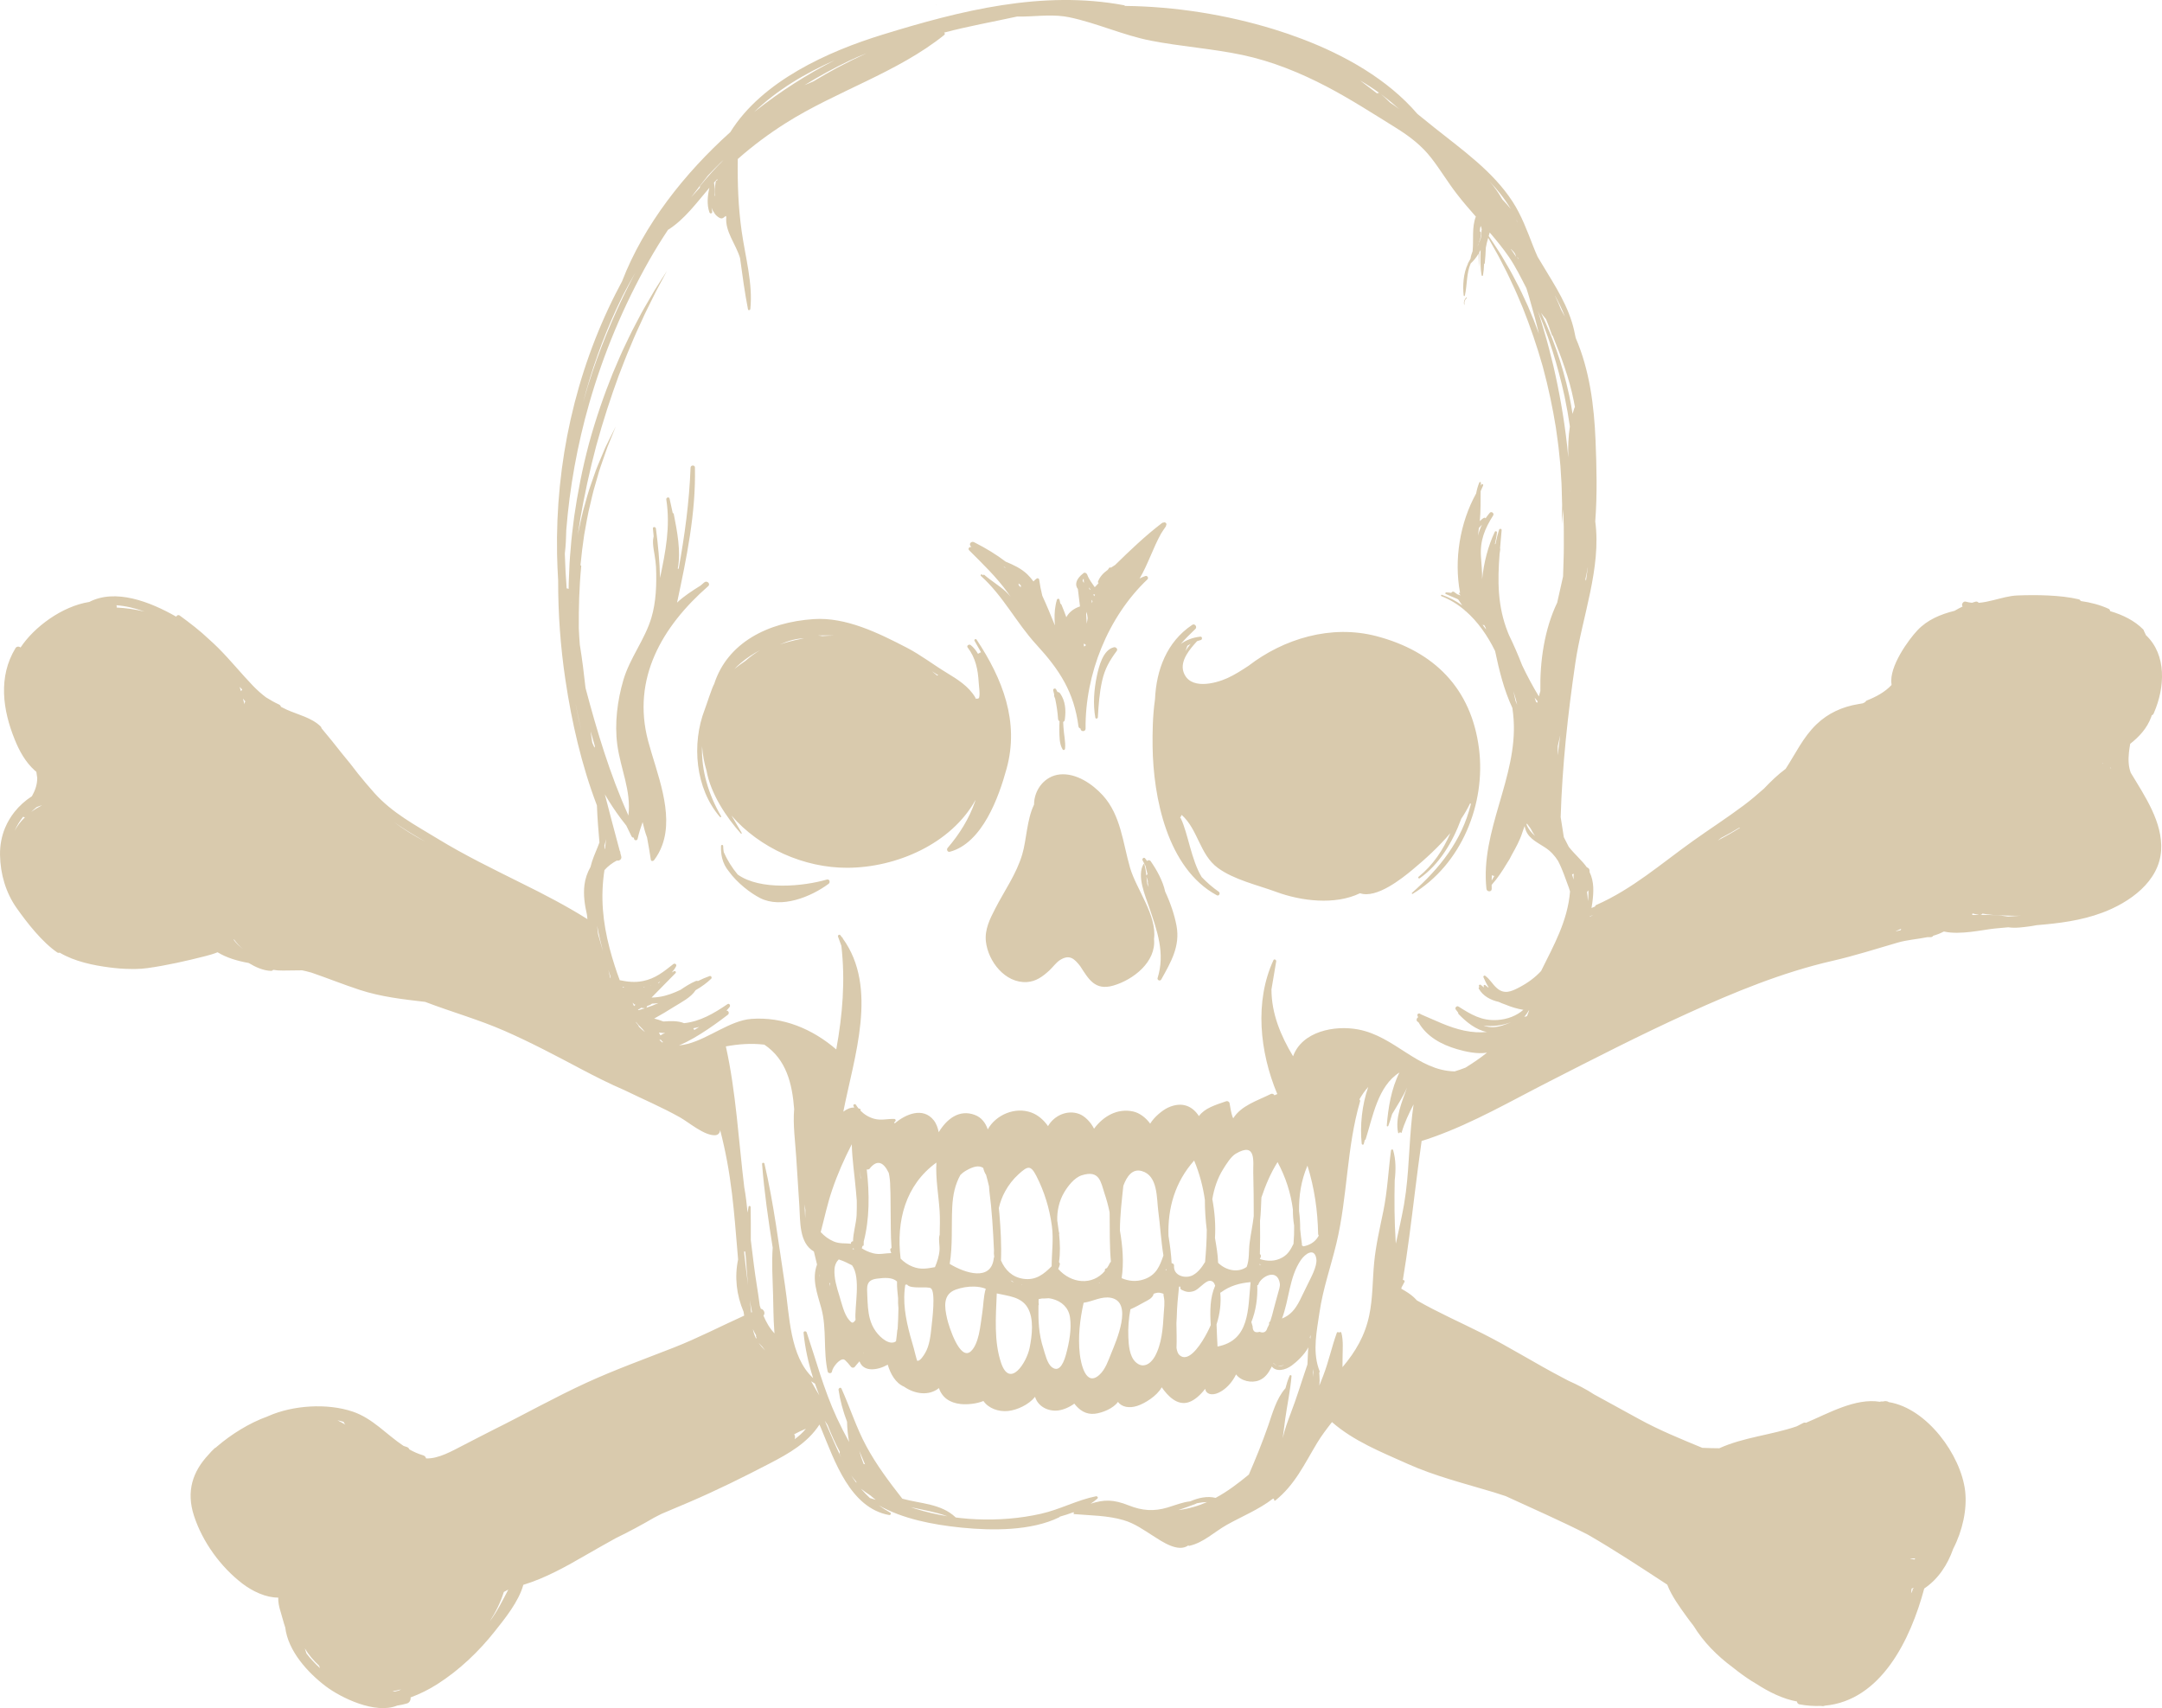 <svg version="1.1" id="图层_1" x="0px" y="0px" width="200px" height="158.01px" viewBox="0 0 200 158.01" enable-background="new 0 0 200 158.01" xml:space="preserve" xmlns="http://www.w3.org/2000/svg" xmlns:xlink="http://www.w3.org/1999/xlink" xmlns:xml="http://www.w3.org/XML/1998/namespace">
  <path fill="#D9CAAD" d="M135.438,28.176c-0.055-0.253,0.016-0.476,0.203-0.657c0.031-0.031,0.08,0.019,0.047,0.05
	c-0.179,0.16-0.25,0.356-0.213,0.595C135.479,28.189,135.439,28.202,135.438,28.176z M130.682,82.686
	c-0.053,0.031-0.115-0.047-0.064-0.091c2.551-2.248,4.604-4.813,5.439-8.176c0.006-0.024,0.012-0.047,0.016-0.072l-0.088-0.021
	c-0.003,0.009-0.006,0.016-0.01,0.025c-0.225,0.473-0.494,0.936-0.797,1.386c-0.795,2.176-2.057,4.26-3.854,5.513
	c-0.078,0.057-0.179-0.075-0.104-0.135c1.352-1.096,2.275-2.479,2.951-4.053c-1.07,1.273-2.344,2.432-3.531,3.414
	c-0.936,0.773-3.293,2.678-4.832,2.153c-2.316,1.124-5.473,0.718-7.734-0.119c-1.741-0.641-3.914-1.12-5.422-2.229
	c-1.672-1.23-1.818-3.54-3.338-4.896l-0.146,0.275c0.027,0,0.053,0.013,0.068,0.044c0.667,1.391,0.961,3.851,1.929,5.428
	c0.476,0.495,0.995,0.955,1.575,1.356c0.193,0.137,0.015,0.453-0.189,0.321c-4.566-2.479-5.871-9.046-5.928-13.775
	c-0.013-1.168-0.004-2.768,0.223-4.348c0.119-2.699,1.076-5.307,3.445-6.884c0.232-0.157,0.489,0.191,0.291,0.379
	c-0.484,0.466-0.941,0.914-1.348,1.386c0.5-0.359,1.096-0.597,1.806-0.673c0.182-0.019,0.21,0.271,0.041,0.313
	c-0.116,0.028-0.229,0.063-0.339,0.101c-0.67,0.729-1.6,1.815-1.262,2.845c0.561,1.697,2.912,1.094,4.057,0.579
	c0.692-0.313,1.328-0.727,1.96-1.142c3.237-2.489,7.616-3.845,11.832-2.743c5.359,1.403,8.769,4.846,9.485,10.374
	C137.478,74.344,135.189,79.972,130.682,82.686z M109.662,60.224c0.141-0.232,0.304-0.455,0.482-0.661
	c-0.104,0.058-0.203,0.112-0.301,0.175C109.781,59.901,109.719,60.061,109.662,60.224z M104.535,80.263
	c-0.663-2.291-0.846-4.846-2.514-6.684c-0.967-1.06-2.47-2.087-3.979-1.939c-1.408,0.138-2.389,1.43-2.385,2.792
	c-0.67,1.377-0.692,3.249-1.089,4.592c-0.532,1.815-1.653,3.371-2.507,5.037c-0.495,0.957-0.983,1.938-0.858,3.039
	c0.21,1.844,1.784,3.863,3.788,3.747c0.842-0.048,1.477-0.518,2.076-1.07c0.332-0.305,0.625-0.739,1.008-0.978
	c0.898-0.561,1.349-0.056,1.844,0.566c0.786,1.206,1.365,2.301,3.07,1.807c1.841-0.531,3.979-2.191,3.766-4.313
	C107.043,84.666,105.121,82.279,104.535,80.263z M108.836,85.635c0.354,1.9-0.52,3.365-1.414,4.978
	c-0.101,0.179-0.398,0.057-0.336-0.142c0.721-2.301-0.047-4.379-0.782-6.551c-0.37-1.097-1.171-2.908-0.507-4.011
	c0.012-0.021,0.047-0.018,0.053,0.006c0.106,0.354,0.16,0.724,0.2,1.097c0.007-0.066,0.05-0.112,0.106-0.135
	c-0.068-0.255-0.135-0.515-0.188-0.772c-0.094-0.174-0.185-0.349-0.275-0.523c-0.072-0.145,0.125-0.319,0.234-0.182
	c0.063,0.081,0.129,0.162,0.188,0.247c0.079-0.097,0.241-0.107,0.332,0.021c0.561,0.802,1.131,1.832,1.338,2.809
	C108.273,83.524,108.645,84.618,108.836,85.635z M106.266,82.066c-0.043-0.156-0.078-0.315-0.094-0.472
	c0-0.022,0.007-0.037,0.022-0.047c-0.032-0.101-0.063-0.204-0.091-0.306c-0.016-0.048-0.028-0.099-0.044-0.148
	c0.003,0.059,0.009,0.119,0.016,0.178c0.019,0.17,0.034,0.338,0.057,0.505c0,0.003,0,0.006,0.003,0.006
	C106.172,81.881,106.216,81.976,106.266,82.066z M103.048,59.875c-1.017,0.227-1.398,1.798-1.58,2.652
	c-0.263,1.248-0.37,2.599-0.142,3.862c0.025,0.138,0.223,0.095,0.232-0.03c0.066-1.134,0.146-2.271,0.397-3.383
	c0.253-1.116,0.685-1.864,1.352-2.762C103.436,60.042,103.225,59.837,103.048,59.875z M98.5,66.581
	c0.002-0.027,0.006-0.057,0.009-0.084h0.003c0-0.002,0-0.002,0-0.006c0.104-0.812,0.044-1.645-0.435-2.335
	c-0.069-0.101-0.16-0.138-0.25-0.142c-0.044-0.084-0.084-0.167-0.135-0.251c-0.078-0.144-0.304-0.046-0.263,0.109
	c0.031,0.12,0.06,0.245,0.091,0.367c-0.019,0.068-0.016,0.144,0.022,0.229c0.025,0.055,0.046,0.109,0.068,0.165
	c0.132,0.617,0.229,1.252,0.267,1.863c0.006,0.1,0.063,0.178,0.137,0.231c-0.016,0.27-0.025,0.538-0.019,0.808
	c0.013,0.579-0.006,1.283,0.304,1.787c0.065,0.109,0.216,0.053,0.225-0.063c0.066-0.645-0.116-1.339-0.147-1.994
	c-0.01-0.163-0.016-0.321-0.025-0.482C98.428,66.752,98.484,66.691,98.5,66.581z M89.647,50.898
	c-0.147-0.149,0.06-0.375,0.217-0.269c-0.034-0.047-0.069-0.101-0.101-0.149c-0.138-0.216,0.129-0.433,0.332-0.329
	c0.033,0.016,0.067,0.031,0.098,0.051c0.009,0.002,0.016,0.006,0.025,0.012c0.985,0.501,1.94,1.077,2.82,1.747
	c0.72,0.296,1.428,0.62,2.007,1.177c0.203,0.198,0.388,0.417,0.557,0.65c0.087-0.1,0.191-0.194,0.307-0.275
	c0.072-0.053,0.207-0.002,0.219,0.088c0.072,0.526,0.172,1.026,0.294,1.515c0.419,0.898,0.79,1.819,1.165,2.739
	c-0.056-0.653-0.05-1.308,0.075-1.928c0.028-0.152,0.066-0.304,0.113-0.451c0.035-0.116,0.203-0.119,0.235,0
	c0.034,0.122,0.06,0.245,0.082,0.366c0.043,0.016,0.081,0.047,0.1,0.094c0.163,0.382,0.307,0.767,0.451,1.159
	c0.244-0.467,0.723-0.826,1.264-0.997c-0.063-0.534-0.138-1.072-0.196-1.611c-0.289-0.369-0.217-0.904,0.521-1.468
	c0.132-0.101,0.298,0.013,0.345,0.138c0.159,0.444,0.442,0.786,0.695,1.162c0.134-0.129,0.257-0.263,0.37-0.405
	c-0.051-0.002-0.098-0.037-0.076-0.096c0.172-0.481,0.517-0.821,0.91-1.105c0.041-0.059,0.086-0.119,0.129-0.179
	c0.037-0.049,0.116-0.053,0.16-0.021c0.074-0.048,0.15-0.095,0.225-0.142c0.057-0.034,0.113-0.069,0.166-0.106
	c1.387-1.358,2.802-2.71,4.342-3.885c0.041-0.031,0.088-0.044,0.132-0.037c0.142-0.091,0.354,0.091,0.247,0.247
	c0,0.003-0.003,0.003-0.003,0.007c0,0.04-0.009,0.084-0.038,0.121c-0.152,0.217-0.301,0.436-0.44,0.661
	c-0.743,1.35-1.208,2.836-1.973,4.139c0.172-0.091,0.348-0.175,0.542-0.235c0.178-0.054,0.316,0.186,0.182,0.311
	c-3.663,3.478-5.775,8.798-5.722,13.811c0.003,0.304-0.46,0.304-0.47,0c0-0.004,0-0.01,0-0.013
	c-0.088-0.021-0.172-0.081-0.188-0.193c-0.404-3.171-1.756-5.238-3.875-7.546c-1.868-2.03-3.076-4.511-5.152-6.378
	c-0.069-0.066,0.021-0.183,0.1-0.131c0.041,0.023,0.075,0.05,0.113,0.073c-0.003-0.04,0.053-0.077,0.094-0.044
	c0.639,0.555,1.374,0.984,1.997,1.55c0.195,0.18,0.392,0.413,0.442,0.47c-0.022-0.031-0.101-0.138-0.257-0.359
	C92.174,53.366,90.913,52.172,89.647,50.898z M101.123,54.996c0.038,0.051,0.075,0.101,0.109,0.154
	c0.02-0.054,0.041-0.11,0.061-0.163C101.236,54.994,101.18,54.996,101.123,54.996z M100.97,55.478
	c0.016,0.106,0.028,0.213,0.038,0.319c0.018-0.057,0.037-0.112,0.057-0.169C101.032,55.579,101.001,55.528,100.97,55.478z
	 M100.741,54.338c0.01,0.048,0.02,0.098,0.028,0.144c0.041,0.038,0.085,0.069,0.132,0.092
	C100.848,54.495,100.795,54.417,100.741,54.338z M100.479,56.84c0.016,0.285,0.035,0.569,0.053,0.854
	c0.019-0.145,0.044-0.285,0.072-0.426c0.003-0.034,0.006-0.068,0.01-0.104c-0.022-0.19-0.053-0.382-0.094-0.572
	C100.507,56.673,100.495,56.754,100.479,56.84z M100.281,59.529c-0.009,0.04-0.016,0.082-0.025,0.121
	c0.009,0.054,0.022,0.106,0.034,0.16c0.054-0.031,0.104-0.064,0.151-0.104c-0.016-0.023-0.022-0.059-0.022-0.094
	C100.366,59.604,100.319,59.573,100.281,59.529z M100.272,53.919c-0.013-0.126-0.022-0.253-0.025-0.382
	c-0.003,0-0.003-0.002-0.003-0.002C100.122,53.646,100.13,53.775,100.272,53.919z M94.224,54.098
	c0.028,0.041,0.06,0.082,0.088,0.119c0.044,0.044,0.087,0.087,0.135,0.134c-0.01-0.019-0.016-0.04-0.022-0.059
	c-0.016-0.054-0.003-0.098,0.028-0.122c-0.072-0.069-0.147-0.135-0.222-0.201C94.224,54.013,94.221,54.057,94.224,54.098z
	 M92.828,52.417c0.051,0.034,0.1,0.069,0.15,0.107c0.006-0.009,0.013-0.017,0.022-0.025c-0.013-0.01-0.025-0.019-0.038-0.028
	C92.919,52.451,92.873,52.432,92.828,52.417z M86.624,0.398c-0.022,0-0.022,0.032,0,0.032C86.643,0.43,86.643,0.398,86.624,0.398z
	 M76.486,81.365c-2.148,0.624-6.152,1.03-8.243-0.465c-0.532-0.637-0.973-1.348-1.289-2.07c-0.031-0.181-0.054-0.372-0.057-0.576
	c-0.003-0.125-0.191-0.125-0.197,0c-0.013,0.242,0,0.464,0.025,0.68c0.003,0.041,0.006,0.081,0.013,0.125
	c0.003,0.029,0.009,0.06,0.016,0.088c0.013,0.078,0.028,0.154,0.047,0.231c0.119,0.476,0.332,0.88,0.617,1.222
	c0.773,1.079,2.021,2.03,2.899,2.476c1.963,0.998,4.708-0.107,6.335-1.318C76.833,81.623,76.736,81.293,76.486,81.365z
	 M93.119,71.098c-0.726,2.661-2.247,6.887-5.249,7.694c-0.213,0.057-0.338-0.197-0.207-0.354c1.092-1.271,1.994-2.717,2.542-4.307
	c0.019-0.044,0.025-0.088,0.041-0.135c-2.248,4.053-7.3,6.266-11.87,6.278c-3.985,0.013-8.095-1.809-10.708-4.829
	c0.31,0.528,0.628,1.058,0.945,1.603c0.028,0.047-0.038,0.104-0.075,0.06c-1.355-1.512-2.799-3.692-3.181-5.826
	c-0.216-0.72-0.356-1.475-0.413-2.254c-0.078,2.245,0.599,4.474,1.762,6.48c0.035,0.059-0.053,0.127-0.096,0.075
	c-2.292-2.637-2.652-6.774-1.413-9.961c0.166-0.423,0.649-1.977,0.871-2.354c1.22-3.798,4.945-5.717,9.208-5.998
	c2.977-0.2,5.985,1.283,8.633,2.657c1.28,0.667,2.429,1.559,3.659,2.304c1.005,0.61,2.031,1.245,2.648,2.279
	c0.019,0.034,0.028,0.072,0.022,0.106c0.138,0.025,0.253,0.025,0.304-0.031c0.16-0.186,0.006-1.214-0.006-1.462
	c-0.066-1.184-0.288-2.272-1.021-3.228c-0.131-0.176,0.141-0.335,0.286-0.219c0.278,0.228,0.497,0.501,0.669,0.805l0.278-0.151
	c-0.194-0.351-0.391-0.697-0.594-1.045c-0.075-0.126,0.112-0.232,0.19-0.113C92.741,62.788,94.312,66.759,93.119,71.098z
	 M70.313,60.142c-0.645,0.334-1.255,0.739-1.813,1.212c-0.207,0.176-0.388,0.354-0.56,0.535c0.322-0.266,0.663-0.517,1.014-0.748
	C69.364,60.772,69.83,60.437,70.313,60.142z M74.381,59.053c-0.698,0.002-1.474,0.222-2.244,0.567
	c0.616-0.208,1.246-0.373,1.875-0.499C74.134,59.099,74.256,59.075,74.381,59.053z M77.149,58.796
	c-0.335-0.016-0.676-0.022-1.015-0.016c-0.059,0-0.407,0.004-0.463,0.004c0.028,0.019,0.348,0.037,0.376,0.059
	C76.414,58.815,76.779,58.799,77.149,58.796z M86.803,62.468c-0.197-0.116-0.391-0.238-0.583-0.367
	c0.158,0.132,0.313,0.261,0.474,0.393C86.728,62.474,86.768,62.468,86.803,62.468z M197.109,71.483
	c1.32,2.188,2.961,4.58,2.811,7.166c-0.169,2.91-2.93,4.838-5.428,5.774c-1.979,0.742-4.029,0.993-6.098,1.162
	c-0.226,0.046-0.451,0.087-0.683,0.115c-0.444,0.056-1.283,0.188-1.929,0.079c-0.429,0.033-0.857,0.074-1.283,0.118
	c-1.111,0.115-3.168,0.61-4.654,0.278c-0.016,0-0.031,0.004-0.047,0.004c-0.301,0.165-0.623,0.287-0.959,0.381
	c-0.043,0.078-0.125,0.132-0.246,0.132c-0.1,0-0.201,0-0.305,0.003c-0.913,0.186-1.881,0.248-2.741,0.502
	c-2.028,0.591-3.973,1.214-6.038,1.689c-4.643,1.064-9.084,2.898-13.406,4.864c-4.349,1.975-8.597,4.154-12.848,6.326
	c-3.468,1.769-6.959,3.791-10.652,5.105c-0.363,0.132-0.727,0.254-1.092,0.362c-0.229,1.606-0.432,3.219-0.633,4.828
	c-0.332,2.686-0.66,5.374-1.104,8.042c0.091-0.042,0.206,0.073,0.149,0.175c-0.096,0.165-0.184,0.335-0.269,0.508
	c-0.007,0.039-0.016,0.081-0.022,0.118c0.126,0.069,0.251,0.144,0.376,0.22c0.372,0.226,0.726,0.483,1.019,0.81
	c0.009,0.01,0.014,0.022,0.021,0.035c1.971,1.137,4.025,2.031,6.068,3.061c2.523,1.268,4.916,2.786,7.416,4.091
	c0.182,0.095,0.359,0.188,0.539,0.285c0.845,0.379,1.664,0.793,2.412,1.287c0.013,0.007,0.028,0.016,0.041,0.021
	c1.353,0.736,2.698,1.476,4.049,2.22c1.928,1.062,3.906,1.863,5.902,2.689c0.525,0.021,1.049,0.039,1.572,0.039
	c2.266-1.026,4.805-1.22,7.158-2.026c0.2-0.104,0.406-0.212,0.61-0.314c0.087-0.044,0.172-0.041,0.244-0.013
	c2.054-0.86,4.579-2.325,6.855-1.945c0.044-0.023,0.091-0.032,0.144-0.032c0.041,0,0.082,0.006,0.122,0.006
	c0.095-0.024,0.185-0.043,0.267-0.037c0.105,0.003,0.206,0.037,0.287,0.094c3.537,0.576,6.674,4.912,7.057,8.227
	c0.191,1.662-0.227,3.637-1.105,5.341c-0.514,1.471-1.39,2.81-2.68,3.674c-1.273,4.758-4.006,10.364-9.2,10.838
	c-0.083,0.04-0.187,0.052-0.304,0.03c-0.012-0.003-0.027-0.006-0.039-0.01c-0.633,0.029-1.3-0.012-2.004-0.144
	c-0.135-0.025-0.21-0.138-0.229-0.264c-1.281-0.231-2.58-0.866-3.77-1.64c-0.137-0.077-0.271-0.156-0.403-0.241
	c-0.599-0.382-1.192-0.813-1.778-1.286c-1.445-1.067-2.705-2.349-3.609-3.828c-0.225-0.288-0.447-0.579-0.66-0.876
	c-0.626-0.874-1.368-1.876-1.777-2.938c-2.401-1.568-4.83-3.177-7.341-4.623c-2.495-1.277-5.062-2.391-7.603-3.565
	c-0.357-0.123-0.717-0.237-1.077-0.348c-2.705-0.816-5.444-1.489-8.03-2.651c-2.403-1.079-4.93-2.081-6.939-3.828
	c-0.01-0.009-0.016-0.019-0.021-0.025c-0.488,0.626-0.971,1.256-1.371,1.92c-1.184,1.963-2.057,3.888-3.885,5.347
	c-0.059,0.047-0.141-0.027-0.084-0.084c0.003-0.004,0.003-0.004,0.006-0.008l-0.112-0.103c-0.007,0.004-0.013,0.009-0.019,0.017
	c-1.315,1.014-2.827,1.614-4.268,2.422c-1.176,0.66-2.131,1.64-3.477,1.943c-0.048,0.013-0.068-0.016-0.072-0.05
	c-0.959,0.704-2.467-0.365-3.275-0.876c-0.891-0.564-1.689-1.145-2.716-1.45c-1.493-0.441-3.062-0.432-4.599-0.563
	c-0.05-0.007-0.05-0.075,0-0.079l-0.038-0.097c-0.413,0.157-0.839,0.291-1.265,0.41c-0.016,0.024-0.038,0.05-0.069,0.065
	c-2.576,1.259-6.179,1.236-8.971,0.958c-0.072-0.007-0.141-0.016-0.213-0.022c-2.441-0.253-5.306-0.785-7.503-2.051
	c0.326,0.239,0.679,0.467,1.061,0.68c0.129,0.069,0.035,0.244-0.094,0.223c-3.622-0.65-5.058-5.037-6.279-7.969
	c-0.056-0.138-0.113-0.269-0.172-0.4c-1.08,1.678-2.813,2.668-4.561,3.576c-2.46,1.281-4.936,2.505-7.484,3.598
	c-0.858,0.366-1.716,0.729-2.573,1.09c-0.091,0.044-0.175,0.09-0.263,0.134c-0.134,0.069-0.269,0.142-0.403,0.207
	c-1.161,0.68-2.348,1.315-3.559,1.903c-0.924,0.512-1.841,1.033-2.761,1.561c-1.834,1.063-3.747,2.135-5.791,2.758
	c-0.426,1.556-1.718,3.138-2.613,4.268c-1.5,1.899-3.299,3.615-5.344,4.92c-0.789,0.502-1.624,0.915-2.472,1.226
	c0.031,0.221-0.085,0.48-0.32,0.553c-0.288,0.088-0.601,0.154-0.927,0.204c-2.022,0.826-5.208-0.732-6.614-1.8
	c-1.662-1.263-3.478-3.262-3.731-5.425c-0.169-0.479-0.285-0.999-0.429-1.454c-0.138-0.432-0.238-0.872-0.219-1.313
	c-1.13,0.01-2.37-0.572-3.309-1.289c-2.022-1.547-3.7-3.86-4.489-6.286c-0.729-2.254-0.127-4.079,1.353-5.656
	c0.166-0.197,0.348-0.388,0.551-0.575c0.038-0.035,0.075-0.055,0.113-0.069c0.05-0.044,0.101-0.088,0.154-0.135
	c1.261-1.073,2.914-2.135,4.664-2.761c0.018-0.01,0.041-0.019,0.06-0.028c2.266-0.996,5.412-1.202,7.769-0.413
	c1.878,0.629,3.137,2.129,4.72,3.177c0.112,0.035,0.229,0.075,0.341,0.116c0.093,0.037,0.169,0.122,0.207,0.216
	c0.398,0.223,0.817,0.41,1.274,0.544c0.15,0.044,0.234,0.158,0.266,0.282c1.146,0.058,2.448-0.712,3.396-1.192
	c0.917-0.461,1.815-0.951,2.733-1.405c2.917-1.443,5.756-3.046,8.714-4.404c2.633-1.205,5.356-2.188,8.052-3.242
	c2.234-0.874,4.357-1.979,6.532-2.963c-0.018-0.118-0.037-0.237-0.056-0.358c-0.657-1.548-0.848-3.206-0.507-4.837
	c-0.019-0.229-0.038-0.453-0.057-0.683c-0.15-1.809-0.294-3.615-0.506-5.393c-0.248-2.058-0.602-4.004-1.099-5.9
	c-0.006,0.229-0.153,0.463-0.447,0.481c-1.005,0.065-2.436-1.184-3.271-1.653c-1.671-0.938-3.437-1.687-5.159-2.526
	c-1.358-0.582-2.676-1.252-3.985-1.942c-2.335-1.237-4.66-2.471-7.083-3.531c-2.395-1.05-4.908-1.751-7.337-2.68
	c-2.044-0.241-4.069-0.46-6.069-1.114c-1.509-0.496-2.983-1.089-4.485-1.605c-0.025-0.004-0.05-0.007-0.079-0.017
	c-0.241-0.071-0.494-0.131-0.751-0.185c-0.585,0-1.17,0.013-1.771,0.021c-0.319,0.004-0.62-0.015-0.908-0.065
	c-0.05,0.06-0.119,0.098-0.209,0.095c-0.692-0.022-1.412-0.336-2.057-0.729c-1.048-0.188-2.038-0.479-2.88-0.992
	c-0.363,0.15-0.751,0.259-1.13,0.357c-1.725,0.44-3.603,0.866-5.362,1.109c-0.363,0.051-0.729,0.075-1.092,0.079h-0.003
	c-0.138,0.007-0.269,0.002-0.403,0c-0.751,0-1.469-0.072-1.998-0.142c-1.474-0.188-3.237-0.544-4.61-1.364
	c-0.079,0.024-0.16,0.024-0.229-0.021c-1.38-0.94-2.771-2.707-3.744-4.086c-1.024-1.442-1.521-3.167-1.553-4.93
	c-0.016-0.904,0.153-1.746,0.466-2.508c0.223-0.531,0.514-1.02,0.864-1.465c0.451-0.569,0.999-1.063,1.622-1.465
	c0.294-0.525,0.491-1.07,0.491-1.681c-0.025-0.193-0.05-0.388-0.082-0.576c-0.05-0.044-0.1-0.081-0.15-0.125
	c-0.86-0.782-1.411-1.777-1.843-2.842c-1.121-2.758-1.553-5.822,0.066-8.478c0.109-0.178,0.341-0.165,0.466-0.053
	c1.255-1.899,3.834-3.815,6.357-4.216c2.416-1.244,5.571-0.05,8.042,1.362c0.06-0.126,0.194-0.202,0.338-0.095
	c0.93,0.679,1.869,1.396,2.714,2.203c0.275,0.245,0.544,0.495,0.804,0.754c1.13,1.122,2.129,2.37,3.246,3.532
	c0.385,0.397,0.782,0.751,1.202,1.067c0.392,0.247,0.792,0.476,1.214,0.669c0.097,0.047,0.15,0.122,0.169,0.21
	c0.182,0.094,0.366,0.186,0.557,0.273c1.036,0.459,2.282,0.731,3.108,1.533c0.06,0.057,0.087,0.116,0.091,0.177
	c0.645,0.762,1.268,1.544,1.884,2.326c0.521,0.615,1.018,1.25,1.506,1.892c0.488,0.602,0.983,1.195,1.503,1.774
	c1.659,1.851,3.788,2.968,5.881,4.245c2.489,1.521,5.112,2.789,7.713,4.088c2.085,1.027,4.164,2.107,6.11,3.331
	c-0.016-0.139-0.031-0.271-0.044-0.409c-0.209-0.914-0.347-1.843-0.228-2.774c0.072-0.558,0.263-1.129,0.554-1.634
	c0.047-0.182,0.097-0.36,0.153-0.539c0.194-0.585,0.466-1.151,0.677-1.737c-0.104-1.137-0.188-2.285-0.235-3.43
	c-1.424-3.732-2.332-7.717-2.911-11.596c-0.458-3.052-0.68-6.131-0.673-9.208c-0.05-0.812-0.085-1.618-0.101-2.426
	c0-0.004,0-0.01,0-0.013c-0.153-8.433,1.679-16.735,5.454-24.169h0.003c0.178-0.356,0.363-0.711,0.554-1.063
	c2.019-5.237,5.788-10.005,10.014-13.802c2.933-4.728,9.037-7.469,14.107-9.027c7.2-2.218,14.75-4.126,22.316-2.712
	c0.04,0.007,0.069,0.031,0.085,0.063c4.641,0.051,9.371,0.808,13.764,2.154c0.857,0.264,1.727,0.56,2.594,0.89
	c3.988,1.511,7.955,3.746,10.699,6.948c0.536,0.435,1.068,0.864,1.59,1.283c2.574,2.054,5.387,4.022,7.209,6.824
	c0.83,1.277,1.354,2.717,1.906,4.126c0.133,0.338,0.27,0.664,0.414,0.985c1.139,1.948,2.488,3.854,3.164,6.021
	c0.15,0.484,0.264,0.982,0.357,1.479c1.286,2.98,1.705,6.271,1.837,9.498c0.097,2.397,0.166,4.978-0.028,7.48
	c0.583,4.27-1.224,8.888-1.834,13.044c-0.703,4.779-1.217,9.5-1.365,14.306c0.104,0.616,0.191,1.24,0.292,1.855
	c0.155,0.298,0.307,0.599,0.46,0.899c0.538,0.679,1.273,1.316,1.668,1.888c0.145,0.052,0.254,0.152,0.254,0.327v0.113
	c0.432,0.901,0.389,1.844,0.25,2.873c-0.021,0.15-0.043,0.304-0.072,0.455c0.113-0.051,0.226-0.101,0.342-0.146
	c0-0.057,0.031-0.108,0.1-0.136c3.353-1.475,6.035-3.851,8.99-5.954c1.54-1.096,3.127-2.119,4.639-3.252
	c0.66-0.491,1.281-1.024,1.889-1.563c0.625-0.657,1.277-1.289,2-1.824c0.917-1.403,1.621-2.939,2.857-4.122
	c1.077-1.034,2.385-1.619,3.847-1.863c0.146-0.025,0.289-0.051,0.433-0.075c0.072-0.034,0.145-0.072,0.217-0.109
	c0.033-0.068,0.092-0.128,0.184-0.165c0.82-0.326,1.656-0.771,2.254-1.419c0.003-0.024,0-0.05,0.003-0.077
	c-0.263-1.604,1.594-4.143,2.404-4.994c0.907-0.958,2.116-1.471,3.425-1.794c0.244-0.146,0.494-0.278,0.748-0.4
	c-0.154-0.172,0.045-0.522,0.301-0.447c0.188,0.055,0.371,0.084,0.563,0.103c0.108-0.037,0.219-0.074,0.331-0.103
	c0.123-0.031,0.226,0.021,0.289,0.107c0.443-0.032,0.895-0.13,1.346-0.242c0.75-0.185,1.499-0.41,2.231-0.438
	c1.737-0.068,3.987-0.046,5.678,0.354c0.097,0.024,0.153,0.084,0.182,0.159c0.934,0.131,1.815,0.366,2.589,0.724
	c0.094,0.044,0.129,0.125,0.129,0.21c1.186,0.349,2.266,0.882,3.067,1.696c0.04,0.04,0.056,0.087,0.065,0.134
	c0.066,0.129,0.129,0.261,0.188,0.396c1.944,1.842,1.744,4.853,0.749,7.16c0,0.003,0,0.003,0,0.003
	c-0.013,0.028-0.022,0.057-0.035,0.081c-0.04,0.095-0.103,0.145-0.175,0.166c-0.02,0.061-0.038,0.119-0.061,0.18
	c-0.391,1.047-1.107,1.806-1.934,2.459c-0.047,0.261-0.091,0.534-0.119,0.808C196.874,70.25,196.89,70.905,197.109,71.483z
	 M146.658,53.591c0.022,0.034,0.041,0.075,0.047,0.119c0.004,0.002,0.007,0.006,0.01,0.011c0.063-0.409,0.119-0.816,0.17-1.227
	c-0.007,0.017-0.01,0.029-0.017,0.044C146.809,52.892,146.74,53.244,146.658,53.591z M195.215,70.999
	c-0.006,0.009-0.013,0.019-0.02,0.027c-0.002,0.004-0.002,0.007-0.002,0.007c0.037,0.019,0.071,0.044,0.109,0.065
	C195.271,71.063,195.242,71.033,195.215,70.999z M194.463,70.635c0.014,0.007,0.029,0.013,0.041,0.018
	c0.007-0.023,0.016-0.046,0.028-0.067C194.511,70.6,194.485,70.62,194.463,70.635z M158.9,77.756
	c0.692-0.369,1.391-0.754,2.054-1.178c-0.013-0.006-0.024-0.012-0.038-0.022c-0.557,0.336-1.119,0.655-1.695,0.953
	C159.117,77.593,159.01,77.675,158.9,77.756z M139.794,94.553c-0.81,0.313-1.718,0.429-2.567,0.315
	c0.295,0.106,0.602,0.165,0.928,0.15C138.73,94.992,139.266,94.782,139.794,94.553z M141.26,93.999
	c0.065-0.175,0.131-0.348,0.197-0.522c-0.01,0-0.02-0.003-0.029-0.003c-0.125,0.207-0.266,0.407-0.423,0.597
	C141.09,94.042,141.174,94.02,141.26,93.999z M147.065,84.815c0.112-0.062,0.223-0.128,0.335-0.193
	c-0.106,0.046-0.216,0.094-0.322,0.144C147.072,84.781,147.068,84.799,147.065,84.815z M146.809,82.508
	c0.045,0.284,0.072,0.569,0.082,0.851c0.016-0.122,0.031-0.244,0.041-0.364c0.016-0.228,0.016-0.437,0.002-0.634
	C146.9,82.415,146.855,82.464,146.809,82.508z M145.422,80.872c0.054,0.162,0.101,0.328,0.145,0.493v-0.406
	c0-0.047,0.006-0.09,0.019-0.134C145.538,80.859,145.482,80.875,145.422,80.872z M145.272,45.439
	c-0.003-0.05-0.007-0.101-0.013-0.146c0.003,0.071,0.006,0.141,0.01,0.213C145.27,45.483,145.272,45.461,145.272,45.439z
	 M143.852,27.36c0.205,0.426,0.394,0.86,0.565,1.298c0.12,0.213,0.235,0.428,0.349,0.639c-0.252-0.663-0.561-1.299-0.896-1.921
	C143.863,27.373,143.857,27.363,143.852,27.36z M142.555,28.94c0.037,0.076,0.072,0.154,0.109,0.232
	c0.213,0.453,0.441,0.951,0.66,1.498c0.236,0.543,0.445,1.134,0.674,1.757c0.432,1.252,0.842,2.654,1.164,4.151
	c0.123,0.578,0.223,1.147,0.311,1.709c0.05-0.179,0.104-0.357,0.162-0.532c0.013-0.038,0.035-0.069,0.057-0.098
	c-0.037-0.2-0.075-0.403-0.115-0.607c-0.423-2.103-1.15-4.026-1.929-5.962c-0.041-0.032-0.075-0.069-0.094-0.126
	c-0.091-0.278-0.191-0.561-0.294-0.836c-0.082-0.203-0.163-0.403-0.244-0.607C142.853,29.332,142.702,29.138,142.555,28.94z
	 M142.251,28.746c0.057,0.171,0.116,0.342,0.176,0.517c0.149,0.451,0.282,0.931,0.429,1.419c0.304,0.979,0.563,2.047,0.842,3.164
	c0.521,2.248,0.979,4.749,1.274,7.397c0.038,0.359,0.072,0.719,0.104,1.073c-0.028-0.968,0.003-1.925,0.149-2.868
	c-0.131-0.892-0.291-1.821-0.49-2.775c-0.322-1.48-0.702-2.874-1.09-4.126c-0.207-0.623-0.392-1.221-0.602-1.766
	c-0.19-0.551-0.395-1.058-0.582-1.519C142.393,29.082,142.32,28.91,142.251,28.746z M140.289,20.381
	c0.04,0.073,0.081,0.148,0.118,0.22c-0.034-0.075-0.065-0.15-0.103-0.226C140.301,20.379,140.295,20.381,140.289,20.381z
	 M140.345,23.753c0.028,0.066,0.06,0.135,0.088,0.206c0.009-0.015,0.013-0.033,0.022-0.047
	C140.417,23.859,140.383,23.807,140.345,23.753z M139.707,22.962c0.189,0.265,0.375,0.538,0.551,0.813
	c-0.035-0.104-0.069-0.2-0.101-0.292c-0.041-0.059-0.081-0.118-0.122-0.178C139.922,23.194,139.813,23.077,139.707,22.962z
	 M137.772,16.754c0.46,0.517,0.854,1.08,1.202,1.693c0.275,0.284,0.535,0.576,0.779,0.876
	C139.196,18.385,138.521,17.541,137.772,16.754z M137.715,21.837c0.025,0.034,0.047,0.067,0.072,0.101
	c0.133,0.188,0.264,0.398,0.41,0.619c0.289,0.451,0.636,0.956,0.965,1.54c0.172,0.292,0.348,0.595,0.531,0.911
	c0.186,0.319,0.354,0.664,0.539,1.013c0.382,0.697,0.727,1.467,1.102,2.277c0.354,0.812,0.701,1.676,1.03,2.583
	c-0.007-0.022-0.009-0.042-0.017-0.063c-0.125-0.492-0.23-0.974-0.359-1.429c-0.128-0.452-0.25-0.892-0.365-1.308
	c-0.135-0.51-0.279-0.979-0.42-1.421c-0.508-0.983-0.996-1.984-1.615-2.89c-0.545-0.791-1.152-1.536-1.779-2.262
	C137.779,21.619,137.746,21.727,137.715,21.837z M136.832,22.391c0.004,0.019,0.004,0.037,0.004,0.054
	c0.05-0.123,0.094-0.246,0.135-0.378c0.021-0.079,0.044-0.156,0.06-0.235c0.009-0.186,0.015-0.366,0.022-0.548
	c0-0.019,0.009-0.031,0.018-0.044c-0.018-0.115-0.047-0.229-0.09-0.341c-0.02,0.057-0.035,0.112-0.054,0.169
	c-0.016,0.119-0.022,0.238-0.034,0.357c0.041-0.013,0.088,0,0.098,0.046C137.039,21.759,136.948,22.083,136.832,22.391z
	 M136.664,22.825c0.043-0.085,0.081-0.176,0.121-0.264c0-0.014,0-0.026,0-0.041C136.745,22.626,136.701,22.727,136.664,22.825z
	 M127.715,8.684c0.257,0.209,0.5,0.433,0.735,0.668c0.044,0.039,0.085,0.077,0.126,0.121c0.018,0.013,0.037,0.031,0.053,0.047
	c0.25,0.16,0.498,0.333,0.732,0.517c0.019,0.013,0.034,0.028,0.053,0.044l0.004-0.003C128.869,9.585,128.303,9.121,127.715,8.684z
	 M125.824,7.448c0.529,0.395,1.051,0.795,1.57,1.199c0.055-0.048,0.136-0.071,0.211-0.04C127.029,8.186,126.438,7.798,125.824,7.448
	z M78.569,5.614c-1.423,0.68-2.808,1.438-4.147,2.266c0.272-0.118,0.542-0.233,0.808-0.344c0.742-0.447,1.493-0.883,2.257-1.29
	c0.883-0.47,1.778-0.911,2.689-1.327C79.637,5.131,79.102,5.364,78.569,5.614z M69.755,10.372c0.044-0.035,0.091-0.072,0.134-0.106
	c2.285-1.8,4.739-3.38,7.332-4.697C74.479,6.775,71.88,8.326,69.755,10.372z M63.939,18.244c0.266-0.294,0.535-0.591,0.804-0.889
	c-0.016-0.057-0.006-0.119,0.038-0.176c0.677-0.832,1.394-1.621,2.142-2.37c-0.072,0.063-0.145,0.126-0.217,0.188
	c-0.407,0.404-0.81,0.812-1.205,1.229C64.972,16.892,64.449,17.565,63.939,18.244z M66.206,16.814
	c0.012-0.078,0.072-0.119,0.141-0.129c0.003-0.04,0.009-0.084,0.015-0.125c-0.103,0.11-0.209,0.217-0.31,0.325
	c0,0.004,0,0.004,0,0.004c0.079,0.419,0.053,0.832,0.063,1.255c0.003-0.02,0.016-0.028,0.032-0.034
	c0.003-0.013,0.003-0.022,0.006-0.032C66.099,17.666,66.134,17.24,66.206,16.814z M53.948,37.192
	c0.266-0.945,0.55-1.886,0.867-2.817c1.068-3.148,2.392-6.211,3.953-9.146c-0.416,0.711-0.804,1.438-1.183,2.165
	c-0.197,0.404-0.391,0.809-0.579,1.215C55.738,31.373,54.711,34.25,53.948,37.192z M52.818,55.623
	c-0.003,0.037-0.006,0.075-0.01,0.118c0.003,0.015,0.003,0.029,0.006,0.044C52.814,55.728,52.814,55.676,52.818,55.623z
	 M53.778,67.583c-0.184-0.817-0.363-1.635-0.532-2.455c0.006,0.035,0.013,0.072,0.019,0.106
	C53.416,66.028,53.591,66.807,53.778,67.583z M55.034,69.029c-0.128-0.419-0.247-0.842-0.363-1.261
	c-0.013-0.034-0.022-0.065-0.034-0.101c0.047,0.338,0.097,0.683,0.147,1.021c0.069,0.162,0.141,0.322,0.209,0.481
	c0.013-0.04,0.022-0.081,0.035-0.121C55.027,69.038,55.03,69.036,55.034,69.029z M55.246,85.637c0.013,0.167,0.028,0.33,0.044,0.495
	c0.009,0.101,0.028,0.2,0.041,0.304c0.142,0.522,0.295,1.044,0.441,1.54c-0.009-0.034-0.018-0.068-0.024-0.103
	C55.556,87.146,55.378,86.399,55.246,85.637z M57.619,91.36c0.05-0.009,0.104-0.019,0.154-0.025
	c-0.063-0.012-0.125-0.024-0.185-0.043C57.6,91.317,57.61,91.339,57.619,91.36z M59.316,93.223c-0.1,0.074-0.2,0.138-0.3,0.177
	c0.018,0.017,0.041,0.032,0.063,0.048c0.2-0.056,0.397-0.116,0.592-0.181c-0.009,0-0.016,0-0.025,0
	C59.526,93.26,59.416,93.248,59.316,93.223z M59.529,91.364c0.041-0.019,0.082-0.037,0.125-0.054
	c-0.047,0.01-0.094,0.019-0.141,0.024C59.52,91.345,59.522,91.354,59.529,91.364z M58.831,94.531
	c0.002,0.013,0.002,0.029,0.002,0.042c0.075,0.094,0.148,0.186,0.223,0.281c0.028,0.033,0.034,0.071,0.031,0.106
	c0.191,0.194,0.385,0.366,0.585,0.522c-0.082-0.095-0.153-0.19-0.229-0.284C59.222,94.988,59.018,94.766,58.831,94.531z
	 M59.87,93.05c-0.003,0.069-0.035,0.135-0.088,0.175c0.385-0.123,0.761-0.269,1.127-0.434c-0.2,0.026-0.397,0.044-0.592,0.052
	C60.186,92.951,60.033,93.016,59.87,93.05z M60.164,91.195c0.013-0.011,0.022-0.021,0.035-0.029
	c-0.019,0.009-0.038,0.017-0.056,0.019C60.149,91.187,60.158,91.191,60.164,91.195z M59.908,93.98c0.003,0,0.006,0.003,0.009,0.003
	c0.009-0.007,0.016-0.009,0.025-0.016C59.929,93.97,59.92,93.976,59.908,93.98z M61.35,96.396c-0.087-0.031-0.153-0.109-0.181-0.19
	c-0.003,0-0.003,0-0.006,0c-0.041-0.003-0.075-0.012-0.104-0.028c-0.016,0.013-0.038,0.022-0.056,0.025
	c0.084,0.074,0.169,0.153,0.254,0.231C61.288,96.418,61.319,96.409,61.35,96.396z M61.532,95.551
	c-0.191,0.01-0.385-0.003-0.579-0.031c0.053,0.084,0.1,0.173,0.144,0.263C61.226,95.689,61.372,95.614,61.532,95.551z
	 M58.649,93.069c0.038-0.039,0.081-0.078,0.129-0.115c-0.017-0.01-0.029-0.024-0.044-0.037c-0.003,0-0.01,0-0.016,0
	c-0.069-0.017-0.122-0.066-0.147-0.129c-0.018-0.007-0.035-0.009-0.05-0.016C58.562,92.873,58.606,92.973,58.649,93.069z
	 M56.486,90.486c-0.006-0.056-0.013-0.112-0.016-0.169c-0.069-0.198-0.135-0.4-0.197-0.6c0.069,0.26,0.131,0.51,0.181,0.744
	c0.006,0.006,0.013,0.016,0.019,0.024C56.477,90.486,56.48,90.486,56.486,90.486z M36.443,76.043
	c0.911,0.683,1.885,1.283,2.905,1.819C38.337,77.274,37.363,76.695,36.443,76.043z M22.476,64.619
	c0.044,0.179,0.091,0.354,0.135,0.528c0-0.097,0.031-0.188,0.082-0.259C22.62,64.8,22.548,64.709,22.476,64.619z M22.167,63.539
	c0.041,0.131,0.082,0.263,0.119,0.395c0.031-0.044,0.072-0.078,0.122-0.106c-0.01-0.013-0.016-0.025-0.022-0.037
	c-0.006-0.014-0.006-0.025-0.013-0.038C22.304,63.682,22.232,63.61,22.167,63.539z M10.775,55.989
	c0.025,0.068,0.032,0.142,0.016,0.213c0.861,0.04,1.729,0.169,2.58,0.373C12.51,56.264,11.633,56.053,10.775,55.989z M2.887,75.111
	c0.313-0.231,0.651-0.438,1.004-0.622c-0.168,0.05-0.341,0.106-0.507,0.178C3.212,74.804,3.047,74.952,2.887,75.111z M2.308,75.603
	c-0.056,0-0.112-0.019-0.166-0.048c-0.319,0.397-0.586,0.83-0.786,1.3C1.613,76.375,1.936,75.962,2.308,75.603z M22.495,87.794
	c-0.31-0.243-0.595-0.538-0.848-0.895c-0.009,0.015-0.022,0.025-0.028,0.04C21.85,87.269,22.182,87.561,22.495,87.794z
	 M68.848,115.96c0.016,0.129,0.027,0.257,0.041,0.386c0.09,0.839,0.204,1.684,0.309,2.532c-0.043-0.444-0.082-0.887-0.115-1.315
	c-0.025-0.319-0.047-0.642-0.063-0.96c-0.029-0.28-0.054-0.558-0.082-0.836c-0.034,0.012-0.071,0.016-0.109,0.006
	c0.004,0.028,0.007,0.06,0.009,0.092C68.848,115.892,68.854,115.923,68.848,115.96z M69.946,123.53
	c-0.11-0.188-0.213-0.379-0.3-0.576c0.059,0.322,0.166,0.61,0.3,0.88c0.01-0.032,0.019-0.063,0.038-0.088
	c-0.006-0.017-0.016-0.028-0.025-0.044C69.924,123.639,69.924,123.58,69.946,123.53z M70.782,124.926
	c-0.088-0.11-0.172-0.227-0.257-0.342c-0.116-0.119-0.231-0.241-0.348-0.363C70.354,124.474,70.556,124.706,70.782,124.926z
	 M69.568,121.382c-0.079-0.376-0.144-0.755-0.201-1.137c0.046,0.392,0.085,0.78,0.122,1.172
	C69.518,121.405,69.542,121.394,69.568,121.382z M31.219,131.386c0.248,0.125,0.489,0.26,0.73,0.401
	c-0.035-0.047-0.072-0.089-0.106-0.135c-0.028-0.044-0.047-0.086-0.057-0.126C31.598,131.473,31.41,131.423,31.219,131.386z
	 M29.607,154.315c-0.038-0.078-0.069-0.156-0.097-0.24c-0.513-0.474-0.964-1.002-1.314-1.596c0.053,0.158,0.106,0.318,0.153,0.481
	C28.73,153.455,29.166,153.909,29.607,154.315z M37.104,156.278c-0.263,0.072-0.532,0.129-0.798,0.173
	c0.065,0.013,0.131,0.024,0.197,0.033c0.128-0.027,0.26-0.063,0.391-0.096C36.963,156.35,37.032,156.316,37.104,156.278z
	 M47.02,147.047c-0.138,0.075-0.272,0.15-0.413,0.223c-0.294,0.944-0.745,1.854-1.296,2.704
	C46.01,149.06,46.495,148.04,47.02,147.047z M74.551,132.164c-0.366,0.152-0.729,0.325-1.083,0.514
	c0.084,0.134,0.109,0.3,0.041,0.459C73.916,132.841,74.275,132.517,74.551,132.164z M75.79,129.07c-0.141-0.356-0.275-0.72-0.4-1.08
	c-0.122-0.065-0.241-0.138-0.354-0.213c0.128,0.223,0.254,0.442,0.376,0.654c0.041,0.071,0.081,0.144,0.122,0.213
	C75.621,128.786,75.703,128.93,75.79,129.07z M77.812,134.82c-0.043-0.106-0.09-0.207-0.131-0.315
	c-0.025-0.073-0.016-0.138,0.016-0.191c-0.426-0.798-0.801-1.624-1.13-2.479c-0.016-0.021-0.028-0.047-0.041-0.073
	c-0.079-0.112-0.157-0.228-0.232-0.34C76.811,132.602,77.28,133.747,77.812,134.82z M79.252,137.15
	c-0.028-0.044-0.052-0.092-0.081-0.135c-0.154-0.173-0.295-0.348-0.432-0.532c0.137,0.216,0.281,0.425,0.432,0.629
	C79.196,137.125,79.224,137.137,79.252,137.15z M81.012,138.74c-0.166-0.125-0.326-0.257-0.482-0.393
	c-0.31-0.202-0.61-0.415-0.895-0.641c0.26,0.301,0.535,0.591,0.835,0.87C80.652,138.627,80.83,138.681,81.012,138.74z
	 M79.894,135.431c0.044-0.003,0.088,0.01,0.128,0.033l-0.533-1.26C79.603,134.625,79.734,135.037,79.894,135.431z M87.632,140.26
	c-1.067-0.397-2.238-0.58-3.371-0.835c0.135,0.047,0.266,0.094,0.404,0.138C85.638,139.863,86.63,140.095,87.632,140.26z
	 M111.662,138.95c-0.131,0.002-0.26,0.009-0.388,0.021c-0.193,0.023-0.385,0.055-0.575,0.091c-0.013,0.014-0.025,0.028-0.045,0.037
	c-0.51,0.189-1.073,0.405-1.656,0.597C109.973,139.569,110.85,139.309,111.662,138.95z M120.875,126.431
	c0.021-0.065,0.047-0.132,0.068-0.197v-0.003c0.004-0.05,0.008-0.097,0.01-0.147c0.031-0.481,0.031-0.967,0.075-1.449
	c-0.351,0.692-1.124,1.387-1.543,1.69c-0.589,0.432-1.434,0.61-1.834,0.081c-0.022,0.044-0.044,0.088-0.065,0.13
	c-0.248,0.487-0.577,0.94-1.103,1.151c-0.71,0.284-1.681,0.068-2.138-0.545c-0.094,0.197-0.203,0.376-0.299,0.516
	c-0.327,0.483-0.785,0.931-1.32,1.177c-0.629,0.295-1.176,0.125-1.236-0.365c-0.432,0.569-0.985,1.07-1.533,1.245
	c-1.055,0.344-1.932-0.585-2.488-1.381c-0.451,0.812-1.568,1.491-2.258,1.717c-0.727,0.241-1.434,0.121-1.793-0.366
	c-0.414,0.594-1.428,1.013-2.135,1.095c-0.82,0.094-1.434-0.325-1.9-0.936c-0.466,0.345-1.027,0.576-1.502,0.633
	c-0.967,0.112-1.885-0.411-2.129-1.263c-0.588,0.739-1.671,1.222-2.482,1.309c-0.886,0.098-1.828-0.24-2.294-0.922
	c-0.676,0.274-1.519,0.34-2.098,0.281c-0.998-0.104-1.724-0.589-2.019-1.475c-0.93,0.75-2.238,0.553-3.224-0.13
	c-0.802-0.344-1.256-1.182-1.512-2.036c-0.977,0.547-2.25,0.694-2.613-0.311c-0.142,0.147-0.289,0.342-0.445,0.523
	c-0.079,0.091-0.247,0.088-0.325,0c-0.098-0.11-0.523-0.673-0.692-0.701c-0.404-0.063-1.027,0.729-1.086,1.127
	c-0.031,0.2-0.351,0.188-0.394,0c-0.429-1.936-0.069-3.935-0.589-5.857c-0.375-1.374-0.901-2.673-0.397-4.048
	c-0.097-0.4-0.197-0.801-0.291-1.204c-1.387-0.793-1.252-2.817-1.346-4.243c-0.097-1.495-0.191-2.991-0.288-4.485
	c-0.091-1.454-0.316-2.991-0.191-4.45c-0.179-2.348-0.726-4.595-2.761-5.957c-1.268-0.141-2.386-0.05-3.56,0.163
	c0,0.004,0.003,0.01,0.006,0.013c0.939,4.226,1.173,8.704,1.697,13.006c0.14,0.776,0.234,1.562,0.31,2.352
	c0.028-0.182,0.057-0.363,0.091-0.545c0.022-0.11,0.184-0.079,0.188,0.025c0.028,1.022,0.016,2.043,0.018,3.066
	c0.042,0.326,0.079,0.648,0.12,0.975c0.056,0.446,0.112,0.896,0.166,1.339c0.15,1.219,0.385,2.482,0.542,3.743
	c0.031,0.101,0.066,0.201,0.1,0.301c0.269,0.022,0.457,0.426,0.241,0.626c0.257,0.617,0.576,1.172,1.023,1.647
	c-0.006-0.085-0.009-0.166-0.019-0.248c-0.003-0.021-0.003-0.04-0.003-0.06c-0.082-1.086-0.078-2.185-0.11-3.273
	c-0.041-1.444-0.135-2.909-0.034-4.355c-0.41-2.571-0.782-5.151-0.983-7.739c-0.009-0.125,0.191-0.147,0.219-0.028
	c0.868,3.715,1.331,7.53,1.906,11.3c0.42,2.723,0.417,6.523,2.602,8.545c-0.441-1.377-0.751-2.78-0.889-4.19
	c-0.016-0.176,0.238-0.188,0.288-0.042c0.435,1.29,0.823,2.575,1.239,3.852v0.002c0.454,1.377,0.943,2.745,1.565,4.082
	c0.351,0.749,0.726,1.481,1.121,2.201c-0.116-0.626-0.178-1.26-0.19-1.87c-0.373-0.981-0.645-1.977-0.786-2.953
	c-0.022-0.15,0.197-0.283,0.272-0.114c0.798,1.77,1.368,3.613,2.297,5.327c0.942,1.745,2.116,3.301,3.331,4.857
	c1.7,0.469,3.582,0.452,4.921,1.717c0.006,0.007,0.009,0.013,0.012,0.019c0.16,0.023,0.323,0.042,0.482,0.057
	c0.482,0.054,0.968,0.092,1.452,0.11c2.003,0.084,4.01-0.069,5.966-0.511c1.741-0.391,3.355-1.276,5.083-1.617
	c0.119-0.026,0.232,0.122,0.129,0.216c-0.193,0.172-0.403,0.324-0.623,0.471c1.251-0.393,2.09-0.409,3.527,0.16
	c1.234,0.488,2.311,0.573,3.582,0.194c0.717-0.217,1.383-0.494,2.109-0.573c0.736-0.328,1.59-0.51,2.341-0.319
	c1.083-0.58,2.076-1.333,3.074-2.155c0.651-1.499,1.255-2.989,1.794-4.539c0.397-1.149,0.752-2.471,1.559-3.409
	c0.01-0.009,0.021-0.02,0.031-0.025c0.1-0.399,0.226-0.799,0.395-1.183c0.037-0.081,0.179-0.041,0.169,0.047
	c-0.109,1.321-0.395,2.63-0.579,3.944c-0.081,0.591-0.15,1.195-0.234,1.796c0.176-0.782,0.451-1.543,0.744-2.31
	C119.955,129.305,120.381,127.865,120.875,126.431z M74.444,111.83c0.02,0.266,0.028,0.553,0.044,0.848
	c0.003-0.258,0.009-0.514,0.016-0.771c-0.028-0.163-0.063-0.325-0.091-0.488C74.422,111.556,74.432,111.69,74.444,111.83z
	 M75.831,118.18c0-0.075,0-0.146,0.006-0.224c-0.006-0.021-0.013-0.046-0.018-0.068C75.819,117.986,75.824,118.083,75.831,118.18z
	 M78.82,117.046c-0.382-0.191-0.757-0.391-1.167-0.517c-0.021-0.006-0.041-0.015-0.056-0.03c-0.219,0.203-0.375,0.519-0.401,0.923
	c-0.047,0.799,0.194,1.625,0.432,2.379c0.219,0.698,0.441,1.765,0.926,2.317c0.26,0.297,0.351,0.331,0.595-0.025
	c-0.002-0.008-0.006-0.01-0.006-0.017C79.027,120.957,79.669,118.195,78.82,117.046z M77.396,115.463
	c-0.006,0-0.009-0.004-0.016-0.008c0,0.004,0,0.008,0,0.01C77.387,115.465,77.39,115.463,77.396,115.463z M79.001,115.588
	c-0.016-0.037-0.031-0.079-0.044-0.116c-0.034,0.022-0.072,0.037-0.109,0.054C78.898,115.544,78.952,115.566,79.001,115.588z
	 M79.258,111.068c-0.025-0.305-0.053-0.606-0.078-0.911c-0.119-1.396-0.351-2.87-0.385-4.306c-0.701,1.363-1.321,2.766-1.815,4.222
	c-0.438,1.277-0.714,2.602-1.059,3.903c0.338,0.367,0.736,0.669,1.208,0.868c0.548,0.228,1.062,0.146,1.6,0.209
	c-0.047-0.123,0.069-0.242,0.182-0.226c0.012-0.805,0.285-1.619,0.332-2.414C79.268,111.973,79.255,111.518,79.258,111.068z
	 M76.77,118.791c0-0.022,0.009-0.035,0.019-0.05c-0.006-0.028-0.013-0.06-0.019-0.088c-0.009,0.031-0.025,0.057-0.047,0.078
	c0.019,0.091,0.041,0.18,0.056,0.27h0.003C76.776,118.931,76.77,118.863,76.77,118.791z M79.603,109.03
	c0.003-0.012,0.009-0.027,0.019-0.039c-0.016-0.229-0.035-0.458-0.056-0.683C79.575,108.548,79.587,108.792,79.603,109.03z
	 M79.9,114.852c-0.003,0.109-0.003,0.224-0.006,0.332c0,0.054-0.059,0.079-0.1,0.063c-0.025,0.075-0.05,0.15-0.076,0.226
	c0.326,0.21,0.686,0.369,1.074,0.467c0.588,0.146,1.102-0.019,1.656-0.021c-0.035-0.095-0.069-0.191-0.091-0.289
	c-0.019-0.087,0.041-0.159,0.116-0.178c-0.087-1.196-0.066-2.407-0.084-3.601c-0.013-0.682,0.003-1.367-0.038-2.046
	c0.003-0.438-0.041-0.874-0.134-1.303c-0.501-1.042-1.064-1.206-1.697-0.489c-0.063,0.151-0.216,0.198-0.341,0.169
	C80.441,110.43,80.445,112.769,79.9,114.852z M83.08,120.099c-0.047-0.494-0.118-1.043-0.099-1.554
	c-0.433-0.405-1.159-0.353-1.86-0.262c-1.021,0.127-0.926,0.742-0.889,1.59c0.032,0.727,0.054,1.444,0.238,2.12
	c0.11,0.404,0.279,0.798,0.545,1.166c0.448,0.626,1.317,1.34,1.872,0.914c0.004-0.015,0.004-0.027,0.007-0.04
	c0.047-0.339,0.082-0.676,0.116-1.018c0.002-0.021,0.016-0.041,0.028-0.06c0.034-0.642,0.072-1.282,0.074-1.931
	C83.078,120.708,83.068,120.4,83.08,120.099z M79.872,125.135c0,0.013,0,0.029,0.004,0.044c0.009-0.009,0.018-0.019,0.028-0.029
	C79.891,125.148,79.882,125.141,79.872,125.135z M86.624,107.544c-2.876,2.084-3.722,5.411-3.314,8.854
	c0,0.01-0.003,0.016-0.006,0.024c0.313,0.317,0.682,0.58,1.114,0.749c0.764,0.303,1.355,0.172,2.072,0.047
	c0.209-0.501,0.382-1.018,0.422-1.565c0.035-0.457-0.103-0.91-0.009-1.355c0.006-0.023,0.012-0.044,0.025-0.063
	c0.012-0.737,0.041-1.479-0.006-2.203C86.828,110.568,86.537,109.028,86.624,107.544z M86.12,119.179
	c-0.288-0.223-1.903,0.112-2.207-0.348c-0.053,0.003-0.106,0.006-0.166,0.01c-0.038,0.24-0.065,0.479-0.082,0.72
	c-0.003,0.141-0.009,0.281-0.016,0.422c-0.019,1.608,0.426,3.184,0.883,4.745c0.028,0.095,0.282,1.144,0.316,1.152
	c0.272,0.06,0.62-0.526,0.729-0.71c0.407-0.678,0.514-1.641,0.591-2.411C86.242,122.083,86.565,119.519,86.12,119.179z
	 M91.949,115.641c-0.085-1.838-0.188-3.665-0.429-5.499c-0.012-0.104-0.022-0.242-0.028-0.395c-0.081-0.354-0.172-0.707-0.272-1.062
	c-0.132-0.197-0.213-0.415-0.263-0.643c-0.419-0.282-0.952-0.111-1.537,0.215c-0.223,0.123-0.417,0.271-0.58,0.438
	c-0.472,0.857-0.694,1.778-0.754,3.011c-0.081,1.726,0.05,3.507-0.231,5.211c1.421,0.868,3.844,1.644,4.078-0.534
	c0.006-0.044,0.022-0.078,0.041-0.106C91.939,116.067,91.93,115.858,91.949,115.641z M87.616,121.996
	c0.138,0.611,1.167,3.966,2.204,3c0.363-0.34,0.579-0.922,0.726-1.541c0.163-0.71,0.234-1.471,0.319-1.995
	c0.11-0.666,0.107-1.53,0.323-2.243c-0.325-0.129-0.692-0.19-1.067-0.2c-0.583-0.016-1.187,0.094-1.688,0.271
	C87.191,119.733,87.372,120.913,87.616,121.996z M106.704,119.757c-0.132,0.36-0.513,0.514-0.835,0.692
	c-0.426,0.237-0.852,0.476-1.299,0.67c-0.154,0.849-0.229,1.709-0.191,2.563c0.031,0.72,0.094,1.752,0.654,2.298
	c0.686,0.669,1.396,0.203,1.783-0.473c0.654-1.149,0.768-2.68,0.836-3.974c0.029-0.472,0.117-1.058,0.014-1.529
	c-0.094-0.43,0.081-0.27-0.235-0.382c-0.226-0.082-0.476-0.037-0.729,0.068C106.711,119.711,106.715,119.733,106.704,119.757z
	 M107.625,116.139c-0.223-1.368-0.301-2.801-0.477-4.107c-0.158-1.202-0.021-3.29-1.533-3.705c-0.861-0.239-1.377,0.488-1.699,1.367
	c-0.141,1.352-0.307,2.692-0.314,4.066c0,0.024,0,0.049,0,0.074c0,0.004,0,0.004,0,0.007c0.255,1.453,0.373,2.989,0.158,4.396
	c0.638,0.277,1.346,0.354,2.064,0.109C106.977,117.957,107.293,117.093,107.625,116.139z M102.779,120.057
	c-0.883-0.171-1.682,0.337-2.536,0.455c-0.345,1.546-0.532,3.154-0.356,4.733c0.104,0.897,0.557,3.075,1.809,1.94
	c0.563-0.508,0.829-1.327,1.102-2.003C103.256,124.055,104.845,120.468,102.779,120.057z M101.74,118.668
	c-0.007-0.009-0.016-0.019-0.02-0.031c-0.027,0.016-0.056,0.031-0.084,0.044C101.671,118.674,101.705,118.672,101.74,118.668z
	 M102.767,116.724c-0.132-1.436-0.101-2.892-0.116-4.335c0-0.084-0.003-0.17-0.006-0.253c-0.116-0.562-0.263-1.124-0.457-1.697
	c-0.354-1.059-0.441-2.254-2.123-1.716c-0.682,0.22-1.287,1.006-1.63,1.594c-0.454,0.776-0.667,1.707-0.632,2.617
	c0.006,0.03,0.013,0.063,0.019,0.097c0.043,0.282,0.084,0.576,0.122,0.883c0.016,0.063,0.028,0.127,0.047,0.19
	c0.006,0.022-0.003,0.041-0.019,0.054c0.091,0.852,0.122,1.76-0.009,2.598c0.06,0.054,0.097,0.138,0.075,0.229
	c-0.031,0.141-0.084,0.271-0.147,0.396c1.196,1.364,3.165,1.568,4.323,0.181c-0.054-0.125,0.059-0.25,0.182-0.25
	c0.097-0.145,0.189-0.294,0.271-0.467C102.691,116.787,102.727,116.75,102.767,116.724z M97.358,120.158
	c-0.125-0.031-0.244-0.05-0.357-0.063c-0.204,0.017-0.411,0.025-0.62,0.025c-0.101,0.016-0.201,0.035-0.301,0.057
	c-0.004,0.105-0.006,0.21-0.006,0.313c0.009,0.054,0.019,0.106,0.021,0.156c0.007,0.047-0.009,0.085-0.031,0.116
	c-0.025,1.362,0.016,2.648,0.461,4c0.163,0.507,0.341,1.375,0.789,1.717c0.767,0.588,1.161-0.68,1.308-1.223
	c0.285-1.051,0.523-2.31,0.36-3.398C98.851,120.965,98.222,120.387,97.358,120.158z M97.023,118.338
	c0.003-0.004,0.006-0.009,0.009-0.015c-0.009,0.006-0.015,0.013-0.025,0.02C97.013,118.338,97.017,118.338,97.023,118.338z
	 M97.305,113.403c-0.216-1.611-0.696-3.187-1.44-4.632c-0.536-1.04-0.811-0.896-1.634-0.154c-0.501,0.451-0.93,1.002-1.253,1.597
	c-0.269,0.492-0.457,1.005-0.579,1.534c0.022,0.194,0.041,0.389,0.057,0.578c0.112,1.369,0.197,2.844,0.141,4.271
	c0.37,0.86,1.015,1.544,2.066,1.7c1.164,0.171,1.903-0.436,2.623-1.162C97.289,115.902,97.474,114.659,97.305,113.403z
	 M94.493,118.837c0.013,0.01,0.022,0.022,0.035,0.031c0.016-0.006,0.031-0.009,0.047-0.015
	C94.546,118.85,94.519,118.847,94.493,118.837z M93.479,118.434c0.051,0.046,0.104,0.094,0.161,0.138
	c0.047,0.007,0.097,0.016,0.144,0.027C93.68,118.549,93.577,118.493,93.479,118.434z M92.208,119.648
	c-0.084,2.126-0.278,4.445,0.407,6.444c0.817,2.387,2.366-0.071,2.632-1.412c0.223-1.104,0.426-2.696-0.191-3.724
	C94.453,119.949,93.251,119.892,92.208,119.648z M107.913,117.504c-0.013-0.038-0.022-0.073-0.032-0.11
	c-0.018,0.028-0.037,0.06-0.059,0.088C107.85,117.485,107.881,117.494,107.913,117.504z M114.308,106.73
	c-0.447,0.268-0.87,0.967-1.14,1.396c-0.541,0.854-0.857,1.815-1.02,2.802c0.225,1.189,0.318,2.405,0.246,3.593
	c0.132,0.764,0.267,1.531,0.289,2.297c0.76,0.732,1.85,0.94,2.642,0.382c0.269-0.707,0.175-1.471,0.272-2.216
	c0.106-0.832,0.287-1.65,0.382-2.485c0-1.339-0.007-2.676-0.044-4.013C115.907,107.522,116.261,105.565,114.308,106.73z
	 M115.758,122.3c0.037,0.125,0.068,0.246,0.118,0.396c0.003,0.461,0.216,0.63,0.642,0.505c0.375,0.146,0.619,0.024,0.727-0.37
	c0.066-0.112,0.118-0.231,0.169-0.35c-0.047-0.084-0.004-0.199,0.091-0.245c0.125-0.352,0.216-0.718,0.304-1.071
	c0.132-0.516,0.282-1.027,0.419-1.542c0.066-0.257,0.207-0.62,0.166-0.893c-0.234-1.49-1.778-0.604-1.984,0.088
	c-0.016,0.057-0.06,0.074-0.104,0.072C116.352,120.04,116.186,121.251,115.758,122.3z M116.627,116.277
	c-0.021,0.069-0.053,0.132-0.081,0.194c0.698,0.216,1.425,0.238,2.11-0.163c0.554-0.325,0.757-0.773,1.001-1.239
	c0.05-0.57,0.071-1.134,0.06-1.687c-0.084-0.493-0.119-0.996-0.115-1.503c-0.197-1.504-0.654-2.958-1.418-4.379
	c-0.654,1.045-1.112,2.141-1.494,3.279c-0.037,0.718-0.047,1.431-0.128,2.146c0.013,1.028,0.013,2.057-0.013,3.083
	C116.624,116.061,116.668,116.158,116.627,116.277z M120.443,115.122c0.002,0.027-0.007,0.057-0.029,0.079
	c0.058,0.013,0.109,0.046,0.145,0.094c0.564-0.094,1.08-0.386,1.384-0.904c0.019-0.032,0.034-0.063,0.05-0.095
	c-0.031-0.038-0.057-0.087-0.057-0.15c-0.043-2.172-0.344-4.257-0.988-6.317c-0.602,1.425-0.793,2.783-0.777,4.192
	c0.076,0.557,0.107,1.12,0.104,1.684C120.32,114.167,120.377,114.635,120.443,115.122z M118.594,121.971
	c0.75-0.295,1.214-0.822,1.656-1.694c0.242-0.478,0.479-0.964,0.707-1.445c0.277-0.589,0.916-1.685,0.813-2.379
	c-0.162-1.083-1.029-0.479-1.43,0.106C119.256,118.151,119.266,120.214,118.594,121.971z M121.172,123.714
	c0.02,0.05,0.029,0.1,0.035,0.15c0.012-0.125,0.027-0.247,0.041-0.369c-0.022,0.068-0.051,0.141-0.078,0.213c0,0,0,0,0,0.002
	L121.172,123.714z M121.379,122.541c0,0.006-0.003,0.01-0.006,0.016c0,0.003,0.003,0.003,0.003,0.007
	C121.376,122.553,121.379,122.546,121.379,122.541z M118.224,126.372c0.112,0.021,0.244,0.013,0.392-0.035
	c0.065-0.021,0.129-0.046,0.191-0.077C118.627,126.322,118.434,126.362,118.224,126.372z M119.604,116.33c0,0,0-0.002,0.004-0.002
	c-0.006-0.005-0.01-0.01-0.013-0.017C119.598,116.318,119.602,116.323,119.604,116.33z M116.508,116.93c0,0.022,0,0.044-0.002,0.066
	c0.053-0.01,0.105-0.013,0.158-0.013C116.611,116.968,116.559,116.949,116.508,116.93z M118.055,126.297
	c-0.088-0.044-0.169-0.11-0.238-0.217c-0.006,0.01-0.009,0.022-0.016,0.031c0.085,0.094,0.179,0.169,0.282,0.213
	C118.074,126.315,118.064,126.306,118.055,126.297z M112.539,122.512c0.019,0.673,0.057,1.353,0.091,2.05
	c3.005-0.575,2.805-3.478,3.059-5.957c-0.986,0.082-1.929,0.339-2.743,0.949c-0.021,0.016-0.043,0.025-0.063,0.028
	C112.978,120.515,112.855,121.551,112.539,122.512z M112.809,117.613c0.003-0.003,0.006-0.009,0.009-0.013
	c-0.003,0-0.009-0.002-0.013-0.009v0.003C112.805,117.6,112.805,117.607,112.809,117.613z M113.619,117.961
	c0.006,0,0.016-0.005,0.021-0.005c-0.01-0.002-0.018-0.002-0.028-0.004C113.615,117.955,113.619,117.957,113.619,117.961z
	 M111.879,118.487c-0.43,0.037-0.989,0.805-1.434,0.944c-0.457,0.145-0.732,0.088-1.146-0.118c-0.115-0.06-0.135-0.185-0.096-0.287
	c-0.025,0-0.048-0.004-0.07-0.004c-0.021,0-0.043-0.003-0.065-0.003c-0.101,0.944-0.19,1.894-0.212,2.846
	c-0.004,0.129-0.016,0.31-0.029,0.525c0.007,0.761,0.041,1.546,0.007,2.304c0.047,0.276,0.118,0.495,0.231,0.614
	c0.291,0.304,0.62,0.288,0.955,0.094c0.83-0.487,1.678-2.101,1.984-2.824c-0.084-1.267-0.075-2.576,0.41-3.646
	C112.323,118.639,112.157,118.461,111.879,118.487z M111.635,113.776c-0.116-0.924-0.176-1.856-0.176-2.785
	c-0.172-1.202-0.481-2.405-0.992-3.634c-1.769,1.989-2.46,4.408-2.375,6.968c0.134,0.845,0.253,1.695,0.291,2.53
	c0.119,0.007,0.237,0.085,0.225,0.223c-0.088,0.934,1.052,1.25,1.738,0.884c0.5-0.271,0.838-0.739,1.133-1.225
	C111.568,115.72,111.631,114.74,111.635,113.776z M121.26,130.257c-0.006,0.009-0.012,0.018-0.016,0.027
	c-0.002,0.012-0.002,0.022-0.006,0.035C121.244,130.296,121.254,130.278,121.26,130.257z M121.479,126.638
	c-0.013,0.104-0.022,0.203-0.038,0.306c0.02,0.147,0.029,0.299,0.035,0.445C121.488,127.142,121.492,126.891,121.479,126.638z
	 M177.041,146.881c-0.066,0.025-0.135,0.05-0.204,0.075c-0.015,0.146-0.031,0.294-0.047,0.44c0.044-0.088,0.088-0.178,0.132-0.269
	c-0.01-0.065,0.012-0.139,0.082-0.197c0.006-0.01,0.016-0.016,0.024-0.022C177.031,146.901,177.038,146.89,177.041,146.881z
	 M177.169,144.158c-0.165,0.016-0.335,0.022-0.497,0.022c0.074,0.019,0.146,0.04,0.225,0.056c0.072,0.013,0.145,0.019,0.213,0.025
	C177.125,144.224,177.145,144.192,177.169,144.158z M130.053,110.273c0.341-2.68,0.318-5.44,0.713-8.113
	c-0.428,0.833-0.832,1.674-1.107,2.61c-0.019,0.059-0.106,0.033-0.094-0.025l-0.081-0.015c-0.003,0.015-0.007,0.029-0.01,0.046
	c-0.013,0.071-0.128,0.069-0.141,0c-0.282-1.346,0.335-2.811,0.833-4.182c-0.37,0.867-0.943,1.71-1.385,2.467
	c-0.105,0.363-0.219,0.727-0.354,1.089c-0.024,0.069-0.146,0.067-0.141-0.019c0.122-1.625,0.417-3.425,1.171-4.917
	c-1.993,1.248-2.46,4.071-3.127,6.185c-0.009,0.032-0.041,0.044-0.072,0.041c-0.031,0.128-0.065,0.256-0.103,0.386
	c-0.032,0.108-0.176,0.077-0.188-0.025c-0.176-1.66,0.027-3.609,0.605-5.25c-0.324,0.348-0.584,0.739-0.819,1.152
	c0.054,0.04,0.085,0.106,0.063,0.178c-1.261,4.32-1.146,8.787-2.188,13.131c-0.516,2.157-1.248,4.201-1.568,6.406
	c-0.246,1.684-0.635,3.49-0.087,5.148c0.031,0.088,0.063,0.176,0.097,0.263c0.022,0.057,0.007,0.112-0.031,0.156
	c0.014,0.101,0.02,0.204,0.02,0.311c0.024,0.284,0.021,0.586-0.01,0.88c0.115-0.299,0.231-0.593,0.348-0.89
	c0.51-1.312,0.791-2.674,1.266-3.988c0.036-0.103,0.172-0.096,0.205-0.002c0.031-0.104,0.191-0.104,0.22,0.002
	c0.194,0.736,0.112,1.548,0.108,2.302c0,0.291,0,0.582-0.006,0.87c1.221-1.449,2.078-2.914,2.473-4.793
	c0.34-1.621,0.298-3.255,0.457-4.893c0.156-1.612,0.529-3.192,0.853-4.776c0.378-1.863,0.454-3.712,0.704-5.581
	c0.016-0.106,0.162-0.144,0.197-0.028c0.26,0.882,0.256,1.838,0.146,2.789c-0.041,1.888-0.031,3.747,0.088,5.647
	c0.006,0.068,0.01,0.135,0.016,0.204c0.27-1.223,0.548-2.431,0.758-3.62C129.946,111.039,130.002,110.658,130.053,110.273z
	 M134.563,99.111c0.346-0.104,0.68-0.22,1.006-0.348c0.691-0.429,1.358-0.878,1.99-1.386c-0.916,0.153-2.009-0.101-2.766-0.32
	c-1.435-0.419-2.821-1.155-3.572-2.491c0,0,0,0,0-0.003c-0.019-0.013-0.041-0.021-0.061-0.034c-0.184-0.094-0.121-0.354,0.025-0.426
	c-0.018-0.052-0.04-0.104-0.059-0.154c-0.063-0.175,0.191-0.269,0.287-0.131c1.337,0.561,2.607,1.221,4.045,1.521
	c0.773,0.16,1.449,0.193,2.09,0.126c-1.02-0.191-1.93-0.939-2.619-1.659c-0.034-0.04-0.044-0.085-0.037-0.129
	c-0.078-0.097-0.156-0.194-0.229-0.301c-0.107-0.159,0.104-0.363,0.26-0.263c1.164,0.742,2.146,1.337,3.6,1.243
	c0.933-0.063,1.759-0.386,2.398-0.939c-0.555-0.091-1.128-0.263-1.67-0.491c-0.209-0.072-0.416-0.151-0.613-0.245
	c-0.75-0.171-1.446-0.534-1.834-1.213c-0.044-0.071-0.006-0.141,0.05-0.172c-0.013-0.02-0.024-0.033-0.034-0.048
	c-0.068-0.109,0.084-0.213,0.172-0.136c0.088,0.083,0.176,0.154,0.26,0.221c0.006,0.007,0.013,0.009,0.02,0.013
	c-0.014-0.05-0.022-0.101-0.025-0.154c-0.01-0.084,0.098-0.103,0.15-0.063c0.094,0.079,0.184,0.15,0.275,0.223
	c0.006-0.012,0.018-0.024,0.031-0.031c-0.201-0.313-0.359-0.645-0.477-0.934c-0.037-0.088,0.088-0.178,0.16-0.125
	c0.473,0.344,0.667,0.785,1.093,1.152c0.686,0.595,1.333,0.307,2.06-0.074c0.783-0.411,1.453-0.901,2.022-1.513
	c1.171-2.379,2.454-4.611,2.679-7.362c-0.034-0.109-0.068-0.219-0.105-0.332c-0.32-0.861-0.59-1.697-1.002-2.489
	c-0.304-0.484-0.689-0.913-1.211-1.251c-0.889-0.573-1.697-0.92-1.879-1.963c-0.004,0.003-0.006,0.003-0.013,0.003
	c-0.065,0.206-0.138,0.406-0.213,0.608c-0.22,0.697-0.595,1.373-0.938,1.986c-0.147,0.307-0.313,0.599-0.498,0.87
	c-0.41,0.689-0.86,1.365-1.393,1.96c0,0.122,0.003,0.24,0.006,0.363c0.013,0.318-0.457,0.303-0.488,0
	c-0.579-5.393,2.883-10.287,2.514-15.673c-0.021-0.342-0.063-0.695-0.113-1.056c-0.779-1.661-1.217-3.455-1.6-5.268
	c-0.693-1.419-1.6-2.715-2.717-3.69c-0.047-0.015-0.087-0.051-0.115-0.101c-0.642-0.542-1.35-0.98-2.126-1.277
	c-0.081-0.031-0.047-0.16,0.038-0.131c0.682,0.237,1.309,0.572,1.881,0.979c-0.121-0.172-0.24-0.347-0.357-0.525
	c-0.002,0-0.002-0.003-0.002-0.007c-0.028-0.019-0.057-0.037-0.084-0.059c-0.357-0.154-0.715-0.301-1.081-0.46
	c-0.078-0.031-0.038-0.156,0.04-0.153c0.161,0.003,0.316,0.021,0.471,0.047c0.031-0.097,0.166-0.163,0.271-0.078
	c0.095,0.072,0.188,0.141,0.285,0.207c0.1,0.031,0.201,0.063,0.298,0.103c0-0.003,0-0.003,0-0.006
	c-0.04-0.053-0.085-0.104-0.126-0.157c-0.043-0.056,0.029-0.106,0.082-0.081c-0.572-3.064-0.013-6.474,1.49-9.19
	c0.065-0.351,0.159-0.692,0.291-1.008c0.027-0.068,0.146-0.068,0.145,0.021c-0.004,0.088-0.004,0.179-0.008,0.27
	c0.022-0.034,0.041-0.071,0.066-0.106c0.063-0.097,0.197-0.013,0.15,0.091c-0.078,0.172-0.154,0.351-0.229,0.526
	c-0.01,0.92,0.01,1.865-0.078,2.772c0.119-0.119,0.24-0.228,0.385-0.307c0.053-0.028,0.122-0.002,0.15,0.044
	c0.119-0.172,0.244-0.345,0.389-0.51c0.152-0.175,0.438,0.053,0.316,0.24c-0.783,1.231-1.225,2.326-1.135,3.797
	c0.045,0.72,0.126,1.406,0.11,2.107c0.149-1.497,0.552-3.08,1.177-4.39c0.044-0.09,0.207-0.046,0.197,0.055
	c-0.037,0.369-0.109,0.731-0.197,1.093c0.02-0.011,0.037-0.013,0.057-0.017c0.091-0.447,0.201-0.889,0.335-1.318
	c0.038-0.123,0.251-0.108,0.237,0.035c-0.047,0.563-0.1,1.121-0.146,1.675c0.012,0.027,0.019,0.063,0.016,0.103
	c-0.016,0.148-0.035,0.292-0.06,0.437c-0.188,2.446-0.203,4.8,0.761,7.227c0.034,0.088,0.072,0.173,0.105,0.261
	c0.451,0.924,0.858,1.868,1.228,2.819c0.468,0.981,0.978,1.935,1.54,2.864c0.045-0.166,0.092-0.331,0.139-0.497
	c-0.054-2.735,0.369-5.707,1.555-8.177c0.189-0.813,0.369-1.621,0.545-2.426c0.019-0.433,0.025-0.876,0.041-1.337
	c0.044-1.017,0.025-2.104,0.025-3.246c-0.013-0.534-0.028-1.079-0.051-1.637c-0.006,0.082-0.012,0.163-0.018,0.241
	c-0.066,0.744-0.105,1.161-0.105,1.161s0.004-0.417,0.01-1.164c0.004-0.188,0.008-0.398,0.011-0.626
	c-0.007-0.227-0.013-0.473-0.021-0.738c-0.018-0.533-0.014-1.137-0.071-1.804c-0.022-0.335-0.044-0.683-0.065-1.046
	c-0.025-0.365-0.075-0.742-0.111-1.132c-0.067-0.78-0.199-1.609-0.317-2.483c-0.282-1.74-0.673-3.637-1.205-5.598
	c-0.551-1.959-1.192-3.787-1.843-5.424c-0.346-0.811-0.658-1.588-1.006-2.291c-0.169-0.354-0.319-0.705-0.484-1.027
	c-0.166-0.325-0.33-0.635-0.479-0.933c-0.298-0.601-0.607-1.117-0.867-1.584c-0.128-0.229-0.251-0.444-0.362-0.645
	c-0.004-0.004-0.004-0.006-0.008-0.009c-0.088,0.307-0.172,0.609-0.222,0.914c-0.013,0.478-0.047,0.954-0.097,1.434
	c-0.004,0.033-0.027,0.056-0.061,0.063c-0.012,0.358-0.043,0.716-0.103,1.06c-0.01,0.063-0.116,0.063-0.125,0
	c-0.132-0.754-0.126-1.555-0.094-2.354c-0.041,0.079-0.085,0.156-0.126,0.231c-0.006,0.773-0.031,1.375-0.031,1.375
	s-0.025-0.545-0.031-1.265c-0.203,0.345-0.447,0.653-0.729,0.908c-0.407,0.92-0.313,1.975-0.542,2.979
	c-0.016,0.066-0.103,0.043-0.109-0.016c-0.097-0.886-0.038-2.038,0.388-2.92c0-0.017-0.003-0.031,0.006-0.048
	c0.076-0.15,0.157-0.294,0.242-0.435c0.024-0.235,0.112-0.467,0.19-0.687c0.112-1.051-0.091-2.209,0.3-3.204
	c-0.609-0.692-1.214-1.388-1.773-2.117c-0.827-1.07-1.519-2.238-2.348-3.305c-0.905-1.162-1.998-1.997-3.244-2.774
	c-2.111-1.311-4.207-2.666-6.41-3.821c-2.479-1.296-5.07-2.351-7.81-2.934c-2.799-0.591-5.663-0.778-8.47-1.323
	c-2.59-0.505-4.994-1.634-7.567-2.169c-0.144-0.029-0.291-0.053-0.438-0.075c-1.465-0.205-2.927,0.044-4.376,0.01
	c-2.26,0.497-4.521,0.892-6.755,1.486c0.072,0.05,0.106,0.147,0.019,0.216c-4.342,3.49-10.007,5.2-14.693,8.173
	c-1.535,0.974-3.03,2.082-4.411,3.306c-0.031,2.27,0.041,4.445,0.366,6.721c0.329,2.319,1.043,4.802,0.796,7.152
	c-0.009,0.115-0.188,0.159-0.216,0.031c-0.307-1.564-0.518-3.154-0.736-4.745c-0.382-1.29-1.409-2.456-1.271-3.81
	c-0.018-0.027-0.037-0.057-0.056-0.084c-0.116,0.105-0.253,0.225-0.382,0.231c-0.146,0.006-0.341-0.142-0.444-0.235
	c-0.125-0.106-0.22-0.237-0.288-0.375c-0.101-0.132-0.163-0.268-0.194-0.407c0.009,0.127,0.028,0.257,0.059,0.386
	c0.044,0.171-0.201,0.233-0.256,0.071c-0.251-0.714-0.179-1.519-0.004-2.276c-1.165,1.362-2.301,2.939-3.829,3.892
	c-0.613,0.921-1.198,1.865-1.752,2.842c-2.364,4.18-4.226,8.634-5.544,13.241c-1.089,3.813-1.802,7.732-2.115,11.694
	c-0.013,0.713-0.044,1.428-0.129,2.129c-0.003,0.025-0.003,0.053-0.003,0.082c0.029,1.06,0.088,2.121,0.17,3.183
	c0.063-0.004,0.128,0.013,0.181,0.05c0-0.35,0.009-0.717,0.031-1.101c0.016-0.402,0.035-0.818,0.053-1.254
	c0.019-0.435,0.066-0.885,0.104-1.352c0.063-0.939,0.194-1.935,0.326-2.983c0.3-2.088,0.735-4.375,1.361-6.732
	c0.642-2.357,1.412-4.552,2.201-6.511c0.417-0.974,0.798-1.9,1.214-2.743c0.207-0.422,0.391-0.835,0.592-1.221
	c0.203-0.384,0.396-0.757,0.581-1.11c0.361-0.711,0.736-1.328,1.052-1.875c0.16-0.275,0.304-0.53,0.444-0.762
	c0.144-0.228,0.279-0.438,0.397-0.626c0.448-0.704,0.711-1.109,0.742-1.157c-0.025,0.05-0.254,0.478-0.648,1.21
	c-0.103,0.198-0.222,0.415-0.347,0.652c-0.122,0.244-0.253,0.508-0.395,0.789c-0.275,0.566-0.61,1.202-0.929,1.928
	c-0.166,0.36-0.341,0.736-0.52,1.13c-0.182,0.392-0.344,0.811-0.529,1.24c-0.375,0.852-0.723,1.787-1.102,2.76
	c-0.72,1.967-1.439,4.149-2.075,6.478c-0.62,2.332-1.092,4.582-1.456,6.643c-0.091,0.575-0.182,1.132-0.263,1.675
	c0.009-0.058,0.019-0.116,0.031-0.173c0.219-1.018,0.41-1.988,0.682-2.87c0.128-0.445,0.235-0.879,0.373-1.287
	c0.141-0.403,0.275-0.791,0.404-1.164c0.241-0.748,0.542-1.393,0.776-1.97c0.123-0.288,0.229-0.557,0.341-0.798
	c0.116-0.241,0.226-0.456,0.322-0.654c0.341-0.687,0.551-1.104,0.598-1.195c-0.038,0.098-0.213,0.529-0.501,1.239
	c-0.082,0.2-0.172,0.426-0.272,0.673c-0.094,0.247-0.182,0.523-0.285,0.814c-0.197,0.589-0.454,1.243-0.651,1.997
	c-0.106,0.375-0.219,0.768-0.338,1.174c-0.115,0.407-0.2,0.843-0.31,1.287c-0.229,0.882-0.382,1.849-0.566,2.856
	c-0.135,0.893-0.25,1.828-0.341,2.796c0.041,0.012,0.075,0.041,0.069,0.091c-0.188,1.938-0.238,3.831-0.225,5.729
	c0.022,0.517,0.053,1.029,0.094,1.531c0.219,1.33,0.382,2.667,0.529,4.006c1.074,4.045,2.248,7.97,3.966,11.795
	c0.278-2.301-0.726-4.289-1.03-6.564c-0.26-1.96,0.012-4.085,0.566-5.973c0.601-2.04,1.981-3.722,2.589-5.75
	c0.432-1.437,0.498-3.086,0.429-4.721c-0.016-0.172-0.035-0.348-0.05-0.521c-0.06-0.639-0.332-1.575-0.188-2.201
	c0.009-0.035,0.016-0.059,0.022-0.088c-0.025-0.248-0.05-0.492-0.072-0.729c-0.019-0.182,0.257-0.176,0.279,0
	c0.204,1.537,0.344,3.037,0.381,4.57c0.504-2.395,0.971-4.735,0.58-7.252c-0.028-0.195,0.256-0.283,0.303-0.081
	c0.104,0.444,0.2,0.885,0.291,1.329c0.044,0.006,0.084,0.031,0.095,0.085c0.307,1.559,0.688,3.497,0.369,5.062l0.082,0.017
	c0.563-3.094,0.986-6.183,1.105-9.363c0.009-0.263,0.432-0.252,0.403,0c0.094,4.223-0.776,8.373-1.652,12.486
	c0.647-0.611,1.405-1.093,2.162-1.568c0.12-0.104,0.242-0.207,0.363-0.307c0.245-0.201,0.599,0.141,0.354,0.354
	c-4.261,3.723-7.087,8.554-5.557,14.321c0.773,2.917,2.408,6.642,1.302,9.646c-0.175,0.482-0.422,0.946-0.754,1.384
	c-0.075,0.097-0.272,0.115-0.297-0.037c-0.106-0.695-0.219-1.384-0.351-2.069c-0.175-0.45-0.3-0.939-0.41-1.418
	c-0.184,0.51-0.347,1.03-0.466,1.56c-0.035,0.156-0.286,0.159-0.32,0c-0.006-0.042-0.019-0.079-0.028-0.119
	c-0.084,0.002-0.169-0.035-0.219-0.14c-0.16-0.321-0.319-0.65-0.476-0.979c-0.178-0.223-0.357-0.451-0.529-0.683
	c-0.52-0.698-1.008-1.439-1.456-2.207c0.451,1.753,0.914,3.497,1.38,5.234c0.047,0.053,0.066,0.125,0.053,0.19
	c0.028,0.104,0.057,0.21,0.084,0.313c0.075,0.281-0.2,0.441-0.41,0.385c-0.423,0.226-0.827,0.526-1.143,0.887
	c-0.385,2.488-0.153,4.813,0.472,7.215c0.138,0.535,0.298,1.073,0.473,1.618c0.144,0.444,0.294,0.897,0.47,1.35
	c0.701,0.145,1.386,0.231,2.15,0.077c1.146-0.229,1.913-0.863,2.801-1.564c0.145-0.113,0.348,0.025,0.26,0.2
	c-0.103,0.203-0.238,0.395-0.398,0.572c0.069-0.044,0.138-0.081,0.21-0.118c0.112-0.06,0.231,0.085,0.137,0.179
	c-0.745,0.747-1.474,1.512-2.219,2.26c0.232-0.003,0.466-0.021,0.704-0.06c0.71-0.105,1.353-0.36,1.976-0.654
	c0.454-0.31,0.917-0.604,1.412-0.814c0.068-0.028,0.144-0.028,0.206-0.002c0.348-0.173,0.702-0.33,1.074-0.458
	c0.145-0.047,0.244,0.147,0.145,0.248c-0.382,0.371-0.874,0.735-1.438,1.058c-0.432,0.683-1.352,1.13-2.012,1.546
	c-0.595,0.373-1.203,0.74-1.822,1.08c0.292,0.069,0.569,0.159,0.851,0.27c0.667-0.044,1.337-0.081,1.916,0.156
	c1.49-0.158,2.746-0.898,4.013-1.759c0.169-0.117,0.303,0.121,0.2,0.257c-0.094,0.119-0.191,0.234-0.297,0.34
	c0.2-0.006,0.307,0.249,0.119,0.393c-0.554,0.426-2.83,2.166-4.514,2.823c0.278-0.02,0.557-0.072,0.835-0.145
	c1.956-0.519,3.931-2.159,5.857-2.304c2.954-0.223,5.678,0.945,7.863,2.823c0.583-3.218,0.845-6.342,0.473-9.582
	c-0.1-0.284-0.204-0.569-0.313-0.859c-0.044-0.12,0.138-0.229,0.216-0.129c0.053,0.065,0.097,0.131,0.147,0.197
	c0.034,0.006,0.066,0.027,0.075,0.075c0.003,0.013,0.003,0.021,0.006,0.033c3.308,4.568,1.032,10.981,0.05,16.024
	c0.316-0.238,0.638-0.391,1.008-0.382c-0.025-0.051-0.05-0.1-0.072-0.156c-0.057-0.138,0.163-0.215,0.231-0.097
	c0.065,0.112,0.144,0.219,0.225,0.322c0.054,0.018,0.11,0.037,0.164,0.062c0.065,0.029,0.056,0.099,0.016,0.142
	c0.354,0.363,0.798,0.635,1.289,0.767c0.639,0.176,1.218-0.012,1.856,0.017c0.114,0.002,0.166,0.134,0.092,0.219
	c-0.035,0.04-0.072,0.075-0.114,0.109l0.066,0.078c1.005-0.86,2.604-1.527,3.588-0.304c0.263,0.322,0.392,0.718,0.476,1.12
	c0.717-1.179,1.862-2.149,3.334-1.599c0.623,0.231,1.001,0.744,1.202,1.34c0.754-1.359,2.539-2.116,4.047-1.553
	c0.598,0.222,1.133,0.683,1.528,1.252c0.56-0.977,1.787-1.546,2.898-1.12c0.499,0.19,1.052,0.739,1.359,1.358
	c0.842-1.14,2.144-1.92,3.628-1.59c0.579,0.128,1.171,0.572,1.564,1.123c0.395-0.654,1.171-1.261,1.65-1.484
	c1.308-0.601,2.276-0.125,2.86,0.786c0.539-0.738,1.479-1.014,2.526-1.377c0.118-0.041,0.282,0.046,0.308,0.176
	c0.072,0.413,0.131,0.839,0.263,1.238c0.022,0.06,0.047,0.113,0.075,0.166c0.751-1.189,2.209-1.617,3.462-2.241
	c0.141-0.072,0.278-0.018,0.351,0.11l0.263-0.112c-1.638-3.909-2.11-8.58-0.356-12.381c0.072-0.156,0.278-0.034,0.256,0.106
	c-0.144,0.887-0.301,1.744-0.438,2.595c0.003,2.232,0.848,4.267,2,6.186c0.826-2.301,3.828-2.898,6.029-2.481
	C129.045,95.875,131.139,99.034,134.563,99.111z M64.224,95.286c0.153-0.094,0.307-0.19,0.457-0.291
	c-0.182,0.054-0.366,0.094-0.554,0.125C64.171,95.161,64.202,95.217,64.224,95.286z M60.918,90.954
	c0.053-0.057,0.109-0.109,0.166-0.159c-0.063,0.034-0.125,0.067-0.191,0.099C60.906,90.912,60.913,90.934,60.918,90.954z
	 M55.923,78.551c0.016-0.021,0.031-0.046,0.047-0.068c0.035-0.289,0.066-0.576,0.097-0.864c-0.041,0.197-0.094,0.395-0.156,0.594
	C55.914,78.326,55.92,78.439,55.923,78.551z M144.098,69.036c0,0.2-0.003,0.4,0.004,0.601c0,0.075,0.002,0.15,0.006,0.229
	c0.065-0.621,0.141-1.237,0.223-1.854C144.254,68.353,144.176,68.694,144.098,69.036z M142.095,64.939
	c0.025,0.012,0.054,0.024,0.072,0.043c0.013,0.013,0.024,0.021,0.034,0.033c0.013-0.046,0.028-0.093,0.041-0.139
	c-0.094-0.111-0.188-0.221-0.279-0.337C142.011,64.671,142.051,64.807,142.095,64.939z M141.598,76.651
	c-0.119-0.156-0.232-0.315-0.348-0.476c-0.004,0.013-0.006,0.025-0.01,0.041c-0.006,0.021-0.02,0.038-0.024,0.057
	c0.169,0.438,0.454,0.77,0.786,1.054C141.854,77.122,141.719,76.892,141.598,76.651z M139.998,63.927
	c0.074,0.306,0.137,0.61,0.197,0.911c0.053,0.121,0.103,0.243,0.158,0.365C140.254,64.772,140.133,64.35,139.998,63.927z
	 M137.428,58.054c-0.043-0.077-0.084-0.156-0.129-0.233c-0.047,0.008-0.1,0.002-0.152-0.022c0.111,0.138,0.223,0.278,0.328,0.425
	C137.459,58.167,137.443,58.111,137.428,58.054z M137.09,48.535c-0.092,0.101-0.186,0.198-0.275,0.295
	c0,0.01-0.004,0.019-0.004,0.028c0,0.003-0.006,0.007-0.006,0.009c-0.025,0.226-0.051,0.454-0.078,0.68
	C136.811,49.203,136.927,48.865,137.09,48.535z M138.007,80.95c-0.009,0.167-0.016,0.338-0.019,0.507
	c0.084-0.145,0.169-0.288,0.25-0.432C138.157,81.036,138.07,81.006,138.007,80.95z M175.877,85.913
	c-0.176,0.082-0.351,0.161-0.53,0.236c0.038-0.004,0.076-0.01,0.116-0.017c0.123-0.027,0.244-0.056,0.367-0.087
	c0.002-0.027,0.012-0.057,0.024-0.082C175.861,85.945,175.87,85.932,175.877,85.913z M183.104,84.637
	c-0.018-0.004-0.037-0.009-0.056-0.009h-0.003c-0.006,0-0.016-0.005-0.025-0.007c-0.182-0.028-0.366-0.069-0.554-0.123
	c0,0.051-0.011,0.098-0.034,0.142C182.656,84.64,182.879,84.637,183.104,84.637z M186.92,84.711c-0.156,0-0.313,0.007-0.469,0.004
	c-0.173-0.004-0.348-0.006-0.523-0.01c-0.708-0.013-1.443-0.031-2.157-0.132c-0.128-0.015-0.257-0.037-0.382-0.059
	c-0.047,0.068-0.112,0.113-0.199,0.118c0.869-0.003,1.732,0.01,2.561,0.157C186.141,84.762,186.529,84.737,186.92,84.711z" class="color c1"/>
</svg>
